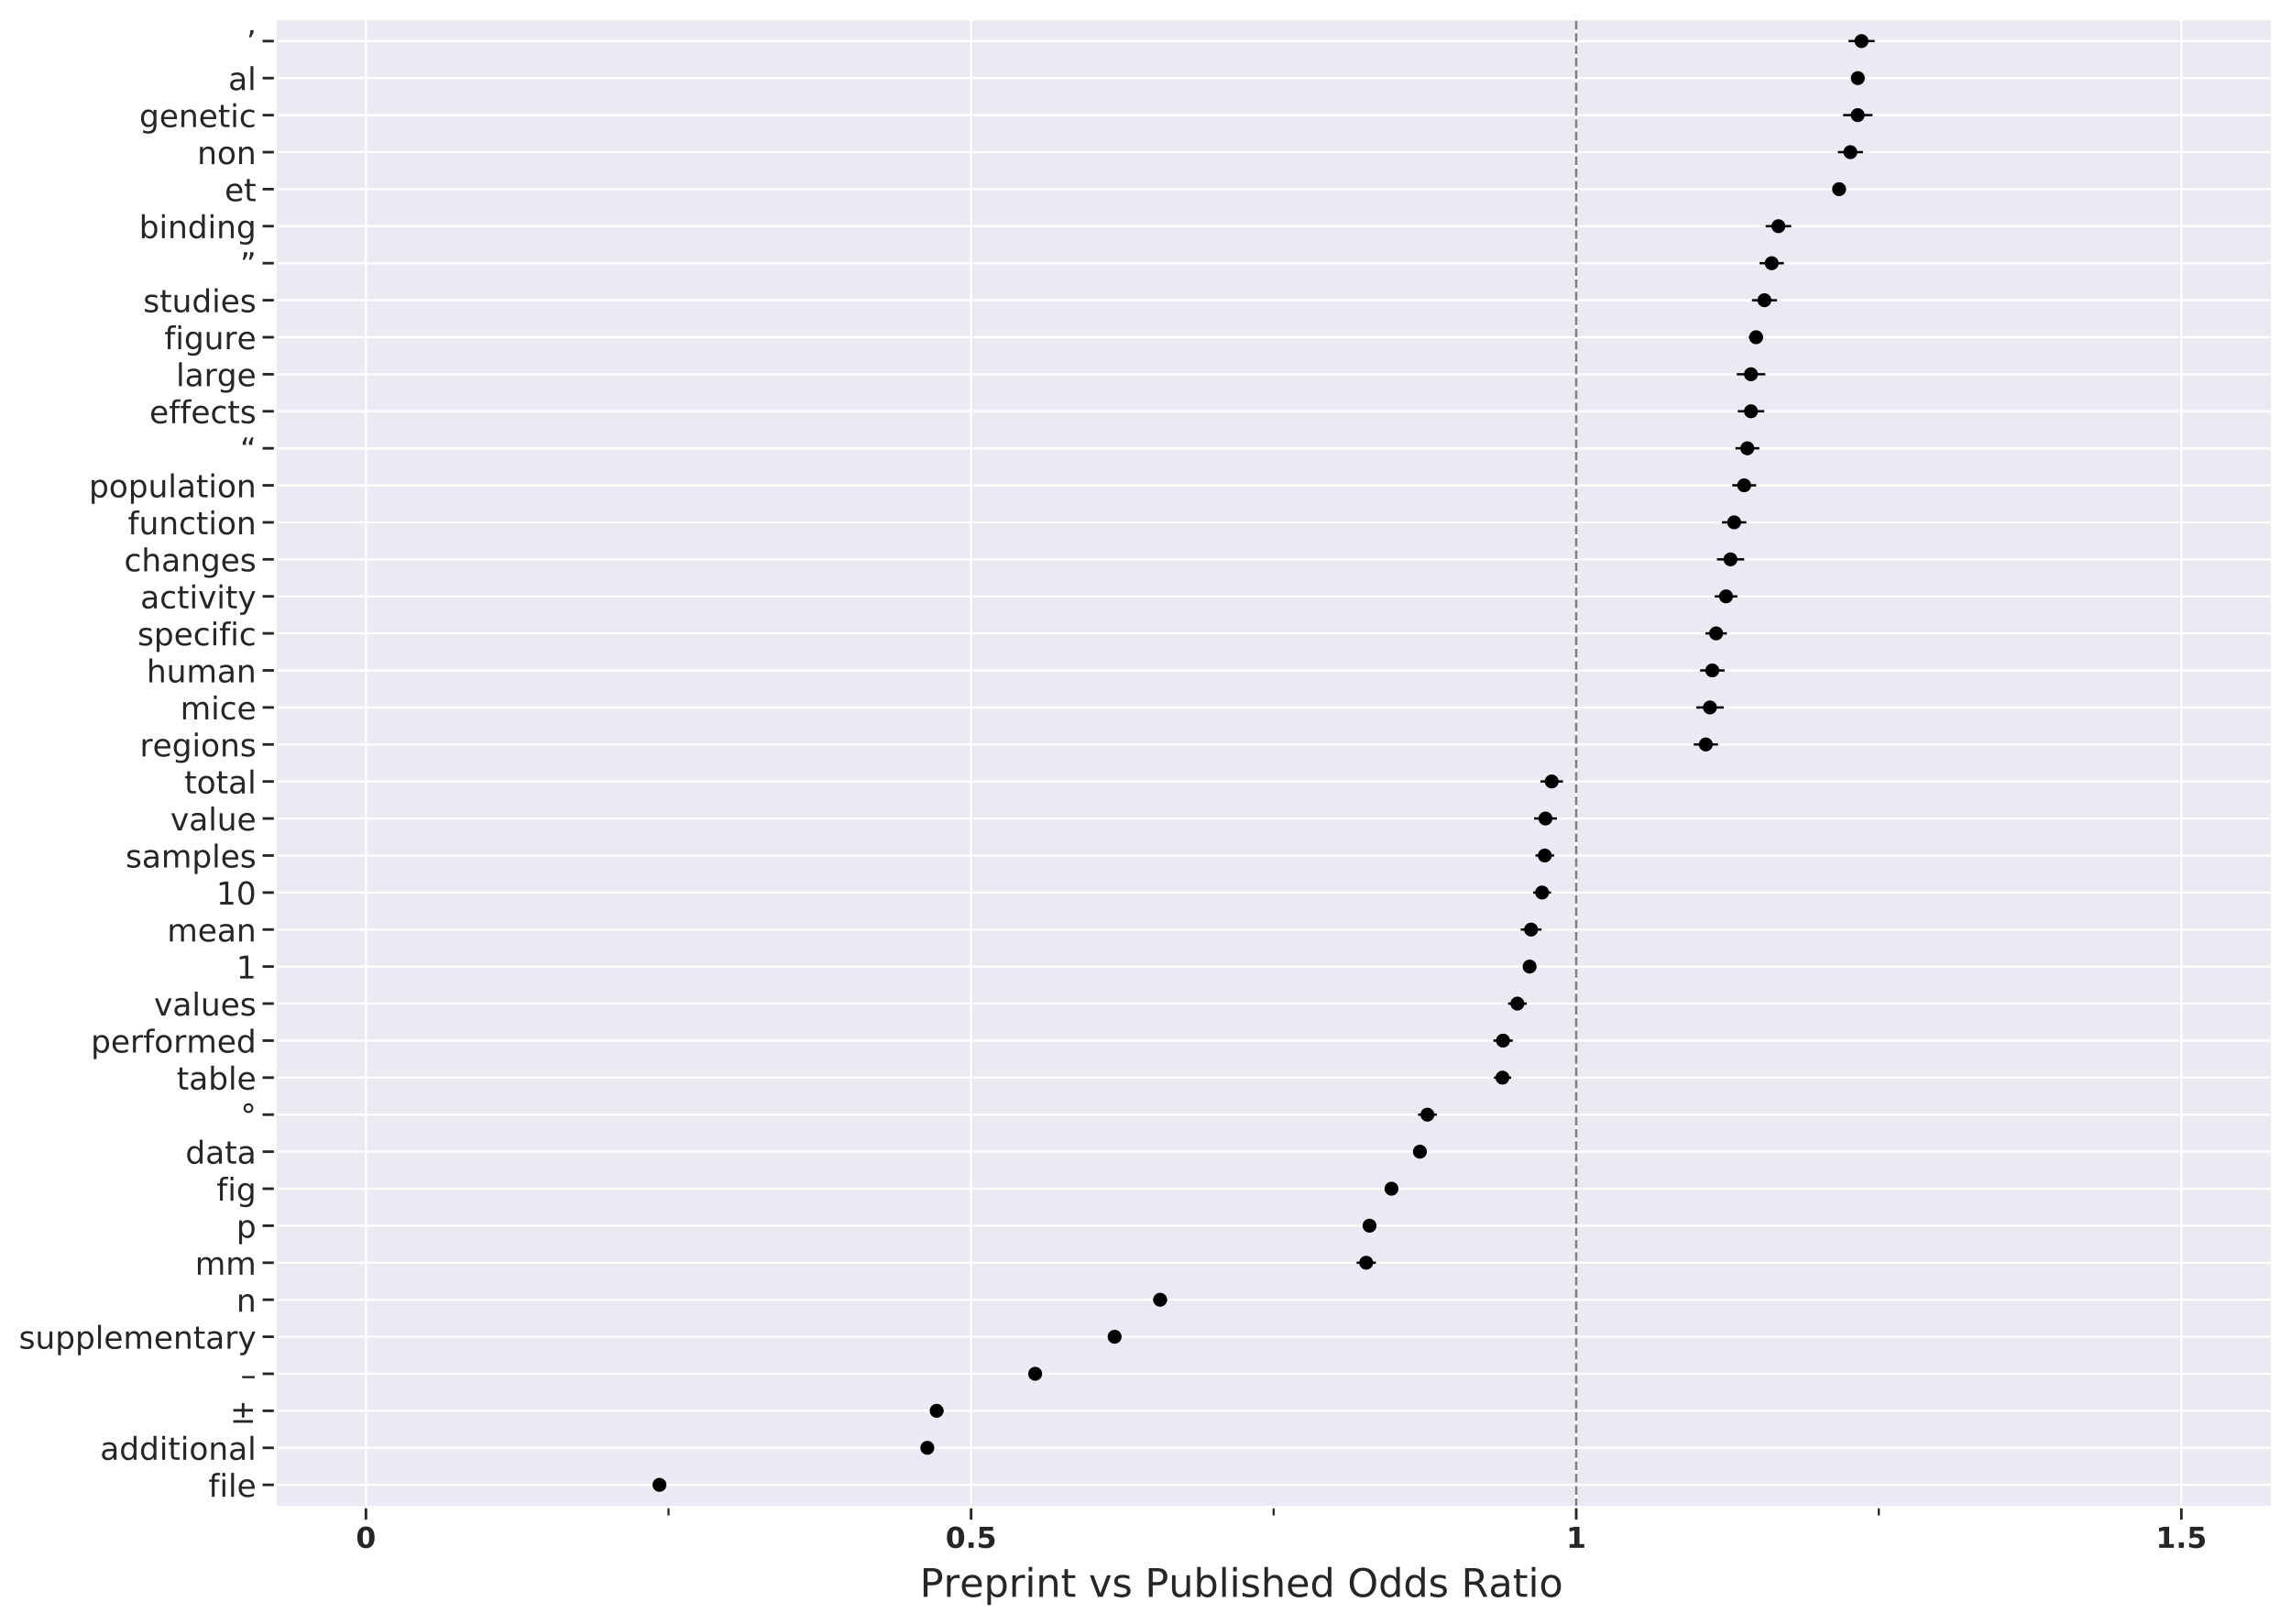 <?xml version="1.0" encoding="utf-8" standalone="no"?>
<!DOCTYPE svg PUBLIC "-//W3C//DTD SVG 1.1//EN"
  "http://www.w3.org/Graphics/SVG/1.1/DTD/svg11.dtd">
<!-- Created with matplotlib (https://matplotlib.org/) -->
<svg height="619.469pt" version="1.1" viewBox="0 0 874.037 619.469" width="874.037pt" xmlns="http://www.w3.org/2000/svg" xmlns:xlink="http://www.w3.org/1999/xlink">
 <defs>
  <style type="text/css">
*{stroke-linecap:butt;stroke-linejoin:round;}
  </style>
 </defs>
 <g id="figure_1">
  <g id="patch_1">
   <path d="M 0 619.469 
L 874.037 619.469 
L 874.037 0 
L 0 0 
z
" style="fill:#ffffff;"/>
  </g>
  <g id="axes_1">
   <g id="patch_2">
    <path d="M 104.981 574.906 
L 866.837 574.906 
L 866.837 7.2 
L 104.981 7.2 
z
" style="fill:#eaeaf2;"/>
   </g>
   <g id="matplotlib.axis_1">
    <g id="xtick_1">
     <g id="line2d_1">
      <path clip-path="url(#pd209ba8746)" d="M 139.611 574.906 
L 139.611 7.2 
" style="fill:none;stroke:#ffffff;stroke-linecap:round;stroke-width:0.8;"/>
     </g>
     <g id="line2d_2">
      <defs>
       <path d="M 0 0 
L 0 4.8 
" id="mfc459580e1" style="stroke:#262626;"/>
      </defs>
      <g>
       <use style="fill:#262626;stroke:#262626;" x="139.611" xlink:href="#mfc459580e1" y="574.906"/>
      </g>
     </g>
     <g id="text_1">
      <!-- 0 -->
      <defs>
       <path d="M 46 36.531 
Q 46 50.203 43.438 55.781 
Q 40.875 61.375 34.812 61.375 
Q 28.766 61.375 26.172 55.781 
Q 23.578 50.203 23.578 36.531 
Q 23.578 22.703 26.172 17.031 
Q 28.766 11.375 34.812 11.375 
Q 40.828 11.375 43.406 17.031 
Q 46 22.703 46 36.531 
z
M 64.797 36.375 
Q 64.797 18.266 56.984 8.422 
Q 49.172 -1.422 34.812 -1.422 
Q 20.406 -1.422 12.594 8.422 
Q 4.781 18.266 4.781 36.375 
Q 4.781 54.547 12.594 64.375 
Q 20.406 74.219 34.812 74.219 
Q 49.172 74.219 56.984 64.375 
Q 64.797 54.547 64.797 36.375 
z
" id="DejaVuSans-Bold-48"/>
      </defs>
      <g style="fill:#262626;" transform="translate(135.784 590.464)scale(0.11 -0.11)">
       <use xlink:href="#DejaVuSans-Bold-48"/>
      </g>
     </g>
    </g>
    <g id="xtick_2">
     <g id="line2d_3">
      <path clip-path="url(#pd209ba8746)" d="M 370.477 574.906 
L 370.477 7.2 
" style="fill:none;stroke:#ffffff;stroke-linecap:round;stroke-width:0.8;"/>
     </g>
     <g id="line2d_4">
      <g>
       <use style="fill:#262626;stroke:#262626;" x="370.477" xlink:href="#mfc459580e1" y="574.906"/>
      </g>
     </g>
     <g id="text_2">
      <!-- 0.5 -->
      <defs>
       <path d="M 10.203 18.891 
L 27.781 18.891 
L 27.781 0 
L 10.203 0 
z
" id="DejaVuSans-Bold-46"/>
       <path d="M 10.594 72.906 
L 57.328 72.906 
L 57.328 59.078 
L 25.594 59.078 
L 25.594 47.797 
Q 27.734 48.391 29.906 48.703 
Q 32.078 49.031 34.422 49.031 
Q 47.75 49.031 55.172 42.359 
Q 62.594 35.688 62.594 23.781 
Q 62.594 11.969 54.516 5.266 
Q 46.438 -1.422 32.078 -1.422 
Q 25.875 -1.422 19.797 -0.219 
Q 13.719 0.984 7.719 3.422 
L 7.719 18.219 
Q 13.672 14.797 19.016 13.078 
Q 24.359 11.375 29.109 11.375 
Q 35.938 11.375 39.859 14.719 
Q 43.797 18.062 43.797 23.781 
Q 43.797 29.547 39.859 32.859 
Q 35.938 36.188 29.109 36.188 
Q 25.047 36.188 20.453 35.125 
Q 15.875 34.078 10.594 31.891 
z
" id="DejaVuSans-Bold-53"/>
      </defs>
      <g style="fill:#262626;" transform="translate(360.734 590.464)scale(0.11 -0.11)">
       <use xlink:href="#DejaVuSans-Bold-48"/>
       <use x="69.58" xlink:href="#DejaVuSans-Bold-46"/>
       <use x="107.568" xlink:href="#DejaVuSans-Bold-53"/>
      </g>
     </g>
    </g>
    <g id="xtick_3">
     <g id="line2d_5">
      <path clip-path="url(#pd209ba8746)" d="M 601.342 574.906 
L 601.342 7.2 
" style="fill:none;stroke:#ffffff;stroke-linecap:round;stroke-width:0.8;"/>
     </g>
     <g id="line2d_6">
      <g>
       <use style="fill:#262626;stroke:#262626;" x="601.342" xlink:href="#mfc459580e1" y="574.906"/>
      </g>
     </g>
     <g id="text_3">
      <!-- 1 -->
      <defs>
       <path d="M 11.719 12.984 
L 28.328 12.984 
L 28.328 60.109 
L 11.281 56.594 
L 11.281 69.391 
L 28.219 72.906 
L 46.094 72.906 
L 46.094 12.984 
L 62.703 12.984 
L 62.703 0 
L 11.719 0 
z
" id="DejaVuSans-Bold-49"/>
      </defs>
      <g style="fill:#262626;" transform="translate(597.515 590.464)scale(0.11 -0.11)">
       <use xlink:href="#DejaVuSans-Bold-49"/>
      </g>
     </g>
    </g>
    <g id="xtick_4">
     <g id="line2d_7">
      <path clip-path="url(#pd209ba8746)" d="M 832.207 574.906 
L 832.207 7.2 
" style="fill:none;stroke:#ffffff;stroke-linecap:round;stroke-width:0.8;"/>
     </g>
     <g id="line2d_8">
      <g>
       <use style="fill:#262626;stroke:#262626;" x="832.207" xlink:href="#mfc459580e1" y="574.906"/>
      </g>
     </g>
     <g id="text_4">
      <!-- 1.5 -->
      <g style="fill:#262626;" transform="translate(822.465 590.464)scale(0.11 -0.11)">
       <use xlink:href="#DejaVuSans-Bold-49"/>
       <use x="69.58" xlink:href="#DejaVuSans-Bold-46"/>
       <use x="107.568" xlink:href="#DejaVuSans-Bold-53"/>
      </g>
     </g>
    </g>
    <g id="xtick_5">
     <g id="line2d_9">
      <defs>
       <path d="M 0 0 
L 0 3.2 
" id="m4baccc1116" style="stroke:#262626;stroke-width:0.8;"/>
      </defs>
      <g>
       <use style="fill:#262626;stroke:#262626;stroke-width:0.8;" x="255.044" xlink:href="#m4baccc1116" y="574.906"/>
      </g>
     </g>
    </g>
    <g id="xtick_6">
     <g id="line2d_10">
      <g>
       <use style="fill:#262626;stroke:#262626;stroke-width:0.8;" x="485.909" xlink:href="#m4baccc1116" y="574.906"/>
      </g>
     </g>
    </g>
    <g id="xtick_7">
     <g id="line2d_11">
      <g>
       <use style="fill:#262626;stroke:#262626;stroke-width:0.8;" x="716.775" xlink:href="#m4baccc1116" y="574.906"/>
      </g>
     </g>
    </g>
    <g id="text_5">
     <!-- Preprint vs Published Odds Ratio -->
     <defs>
      <path d="M 19.672 64.797 
L 19.672 37.406 
L 32.078 37.406 
Q 38.969 37.406 42.719 40.969 
Q 46.484 44.531 46.484 51.125 
Q 46.484 57.672 42.719 61.234 
Q 38.969 64.797 32.078 64.797 
z
M 9.812 72.906 
L 32.078 72.906 
Q 44.344 72.906 50.609 67.359 
Q 56.891 61.812 56.891 51.125 
Q 56.891 40.328 50.609 34.812 
Q 44.344 29.297 32.078 29.297 
L 19.672 29.297 
L 19.672 0 
L 9.812 0 
z
" id="DejaVuSans-80"/>
      <path d="M 41.109 46.297 
Q 39.594 47.172 37.812 47.578 
Q 36.031 48 33.891 48 
Q 26.266 48 22.188 43.047 
Q 18.109 38.094 18.109 28.812 
L 18.109 0 
L 9.078 0 
L 9.078 54.688 
L 18.109 54.688 
L 18.109 46.188 
Q 20.953 51.172 25.484 53.578 
Q 30.031 56 36.531 56 
Q 37.453 56 38.578 55.875 
Q 39.703 55.766 41.062 55.516 
z
" id="DejaVuSans-114"/>
      <path d="M 56.203 29.594 
L 56.203 25.203 
L 14.891 25.203 
Q 15.484 15.922 20.484 11.062 
Q 25.484 6.203 34.422 6.203 
Q 39.594 6.203 44.453 7.469 
Q 49.312 8.734 54.109 11.281 
L 54.109 2.781 
Q 49.266 0.734 44.188 -0.344 
Q 39.109 -1.422 33.891 -1.422 
Q 20.797 -1.422 13.156 6.188 
Q 5.516 13.812 5.516 26.812 
Q 5.516 40.234 12.766 48.109 
Q 20.016 56 32.328 56 
Q 43.359 56 49.781 48.891 
Q 56.203 41.797 56.203 29.594 
z
M 47.219 32.234 
Q 47.125 39.594 43.094 43.984 
Q 39.062 48.391 32.422 48.391 
Q 24.906 48.391 20.391 44.141 
Q 15.875 39.891 15.188 32.172 
z
" id="DejaVuSans-101"/>
      <path d="M 18.109 8.203 
L 18.109 -20.797 
L 9.078 -20.797 
L 9.078 54.688 
L 18.109 54.688 
L 18.109 46.391 
Q 20.953 51.266 25.266 53.625 
Q 29.594 56 35.594 56 
Q 45.562 56 51.781 48.094 
Q 58.016 40.188 58.016 27.297 
Q 58.016 14.406 51.781 6.484 
Q 45.562 -1.422 35.594 -1.422 
Q 29.594 -1.422 25.266 0.953 
Q 20.953 3.328 18.109 8.203 
z
M 48.688 27.297 
Q 48.688 37.203 44.609 42.844 
Q 40.531 48.484 33.406 48.484 
Q 26.266 48.484 22.188 42.844 
Q 18.109 37.203 18.109 27.297 
Q 18.109 17.391 22.188 11.75 
Q 26.266 6.109 33.406 6.109 
Q 40.531 6.109 44.609 11.75 
Q 48.688 17.391 48.688 27.297 
z
" id="DejaVuSans-112"/>
      <path d="M 9.422 54.688 
L 18.406 54.688 
L 18.406 0 
L 9.422 0 
z
M 9.422 75.984 
L 18.406 75.984 
L 18.406 64.594 
L 9.422 64.594 
z
" id="DejaVuSans-105"/>
      <path d="M 54.891 33.016 
L 54.891 0 
L 45.906 0 
L 45.906 32.719 
Q 45.906 40.484 42.875 44.328 
Q 39.844 48.188 33.797 48.188 
Q 26.516 48.188 22.312 43.547 
Q 18.109 38.922 18.109 30.906 
L 18.109 0 
L 9.078 0 
L 9.078 54.688 
L 18.109 54.688 
L 18.109 46.188 
Q 21.344 51.125 25.703 53.562 
Q 30.078 56 35.797 56 
Q 45.219 56 50.047 50.172 
Q 54.891 44.344 54.891 33.016 
z
" id="DejaVuSans-110"/>
      <path d="M 18.312 70.219 
L 18.312 54.688 
L 36.812 54.688 
L 36.812 47.703 
L 18.312 47.703 
L 18.312 18.016 
Q 18.312 11.328 20.141 9.422 
Q 21.969 7.516 27.594 7.516 
L 36.812 7.516 
L 36.812 0 
L 27.594 0 
Q 17.188 0 13.234 3.875 
Q 9.281 7.766 9.281 18.016 
L 9.281 47.703 
L 2.688 47.703 
L 2.688 54.688 
L 9.281 54.688 
L 9.281 70.219 
z
" id="DejaVuSans-116"/>
      <path id="DejaVuSans-32"/>
      <path d="M 2.984 54.688 
L 12.5 54.688 
L 29.594 8.797 
L 46.688 54.688 
L 56.203 54.688 
L 35.688 0 
L 23.484 0 
z
" id="DejaVuSans-118"/>
      <path d="M 44.281 53.078 
L 44.281 44.578 
Q 40.484 46.531 36.375 47.5 
Q 32.281 48.484 27.875 48.484 
Q 21.188 48.484 17.844 46.438 
Q 14.5 44.391 14.5 40.281 
Q 14.5 37.156 16.891 35.375 
Q 19.281 33.594 26.516 31.984 
L 29.594 31.297 
Q 39.156 29.25 43.188 25.516 
Q 47.219 21.781 47.219 15.094 
Q 47.219 7.469 41.188 3.016 
Q 35.156 -1.422 24.609 -1.422 
Q 20.219 -1.422 15.453 -0.562 
Q 10.688 0.297 5.422 2 
L 5.422 11.281 
Q 10.406 8.688 15.234 7.391 
Q 20.062 6.109 24.812 6.109 
Q 31.156 6.109 34.562 8.281 
Q 37.984 10.453 37.984 14.406 
Q 37.984 18.062 35.516 20.016 
Q 33.062 21.969 24.703 23.781 
L 21.578 24.516 
Q 13.234 26.266 9.516 29.906 
Q 5.812 33.547 5.812 39.891 
Q 5.812 47.609 11.281 51.797 
Q 16.75 56 26.812 56 
Q 31.781 56 36.172 55.266 
Q 40.578 54.547 44.281 53.078 
z
" id="DejaVuSans-115"/>
      <path d="M 8.5 21.578 
L 8.5 54.688 
L 17.484 54.688 
L 17.484 21.922 
Q 17.484 14.156 20.5 10.266 
Q 23.531 6.391 29.594 6.391 
Q 36.859 6.391 41.078 11.031 
Q 45.312 15.672 45.312 23.688 
L 45.312 54.688 
L 54.297 54.688 
L 54.297 0 
L 45.312 0 
L 45.312 8.406 
Q 42.047 3.422 37.719 1 
Q 33.406 -1.422 27.688 -1.422 
Q 18.266 -1.422 13.375 4.438 
Q 8.5 10.297 8.5 21.578 
z
M 31.109 56 
z
" id="DejaVuSans-117"/>
      <path d="M 48.688 27.297 
Q 48.688 37.203 44.609 42.844 
Q 40.531 48.484 33.406 48.484 
Q 26.266 48.484 22.188 42.844 
Q 18.109 37.203 18.109 27.297 
Q 18.109 17.391 22.188 11.75 
Q 26.266 6.109 33.406 6.109 
Q 40.531 6.109 44.609 11.75 
Q 48.688 17.391 48.688 27.297 
z
M 18.109 46.391 
Q 20.953 51.266 25.266 53.625 
Q 29.594 56 35.594 56 
Q 45.562 56 51.781 48.094 
Q 58.016 40.188 58.016 27.297 
Q 58.016 14.406 51.781 6.484 
Q 45.562 -1.422 35.594 -1.422 
Q 29.594 -1.422 25.266 0.953 
Q 20.953 3.328 18.109 8.203 
L 18.109 0 
L 9.078 0 
L 9.078 75.984 
L 18.109 75.984 
z
" id="DejaVuSans-98"/>
      <path d="M 9.422 75.984 
L 18.406 75.984 
L 18.406 0 
L 9.422 0 
z
" id="DejaVuSans-108"/>
      <path d="M 54.891 33.016 
L 54.891 0 
L 45.906 0 
L 45.906 32.719 
Q 45.906 40.484 42.875 44.328 
Q 39.844 48.188 33.797 48.188 
Q 26.516 48.188 22.312 43.547 
Q 18.109 38.922 18.109 30.906 
L 18.109 0 
L 9.078 0 
L 9.078 75.984 
L 18.109 75.984 
L 18.109 46.188 
Q 21.344 51.125 25.703 53.562 
Q 30.078 56 35.797 56 
Q 45.219 56 50.047 50.172 
Q 54.891 44.344 54.891 33.016 
z
" id="DejaVuSans-104"/>
      <path d="M 45.406 46.391 
L 45.406 75.984 
L 54.391 75.984 
L 54.391 0 
L 45.406 0 
L 45.406 8.203 
Q 42.578 3.328 38.25 0.953 
Q 33.938 -1.422 27.875 -1.422 
Q 17.969 -1.422 11.734 6.484 
Q 5.516 14.406 5.516 27.297 
Q 5.516 40.188 11.734 48.094 
Q 17.969 56 27.875 56 
Q 33.938 56 38.25 53.625 
Q 42.578 51.266 45.406 46.391 
z
M 14.797 27.297 
Q 14.797 17.391 18.875 11.75 
Q 22.953 6.109 30.078 6.109 
Q 37.203 6.109 41.297 11.75 
Q 45.406 17.391 45.406 27.297 
Q 45.406 37.203 41.297 42.844 
Q 37.203 48.484 30.078 48.484 
Q 22.953 48.484 18.875 42.844 
Q 14.797 37.203 14.797 27.297 
z
" id="DejaVuSans-100"/>
      <path d="M 39.406 66.219 
Q 28.656 66.219 22.328 58.203 
Q 16.016 50.203 16.016 36.375 
Q 16.016 22.609 22.328 14.594 
Q 28.656 6.594 39.406 6.594 
Q 50.141 6.594 56.422 14.594 
Q 62.703 22.609 62.703 36.375 
Q 62.703 50.203 56.422 58.203 
Q 50.141 66.219 39.406 66.219 
z
M 39.406 74.219 
Q 54.734 74.219 63.906 63.938 
Q 73.094 53.656 73.094 36.375 
Q 73.094 19.141 63.906 8.859 
Q 54.734 -1.422 39.406 -1.422 
Q 24.031 -1.422 14.812 8.828 
Q 5.609 19.094 5.609 36.375 
Q 5.609 53.656 14.812 63.938 
Q 24.031 74.219 39.406 74.219 
z
" id="DejaVuSans-79"/>
      <path d="M 44.391 34.188 
Q 47.562 33.109 50.562 29.594 
Q 53.562 26.078 56.594 19.922 
L 66.609 0 
L 56 0 
L 46.688 18.703 
Q 43.062 26.031 39.672 28.422 
Q 36.281 30.812 30.422 30.812 
L 19.672 30.812 
L 19.672 0 
L 9.812 0 
L 9.812 72.906 
L 32.078 72.906 
Q 44.578 72.906 50.734 67.672 
Q 56.891 62.453 56.891 51.906 
Q 56.891 45.016 53.688 40.469 
Q 50.484 35.938 44.391 34.188 
z
M 19.672 64.797 
L 19.672 38.922 
L 32.078 38.922 
Q 39.203 38.922 42.844 42.219 
Q 46.484 45.516 46.484 51.906 
Q 46.484 58.297 42.844 61.547 
Q 39.203 64.797 32.078 64.797 
z
" id="DejaVuSans-82"/>
      <path d="M 34.281 27.484 
Q 23.391 27.484 19.188 25 
Q 14.984 22.516 14.984 16.5 
Q 14.984 11.719 18.141 8.906 
Q 21.297 6.109 26.703 6.109 
Q 34.188 6.109 38.703 11.406 
Q 43.219 16.703 43.219 25.484 
L 43.219 27.484 
z
M 52.203 31.203 
L 52.203 0 
L 43.219 0 
L 43.219 8.297 
Q 40.141 3.328 35.547 0.953 
Q 30.953 -1.422 24.312 -1.422 
Q 15.922 -1.422 10.953 3.297 
Q 6 8.016 6 15.922 
Q 6 25.141 12.172 29.828 
Q 18.359 34.516 30.609 34.516 
L 43.219 34.516 
L 43.219 35.406 
Q 43.219 41.609 39.141 45 
Q 35.062 48.391 27.688 48.391 
Q 23 48.391 18.547 47.266 
Q 14.109 46.141 10.016 43.891 
L 10.016 52.203 
Q 14.938 54.109 19.578 55.047 
Q 24.219 56 28.609 56 
Q 40.484 56 46.344 49.844 
Q 52.203 43.703 52.203 31.203 
z
" id="DejaVuSans-97"/>
      <path d="M 30.609 48.391 
Q 23.391 48.391 19.188 42.75 
Q 14.984 37.109 14.984 27.297 
Q 14.984 17.484 19.156 11.844 
Q 23.344 6.203 30.609 6.203 
Q 37.797 6.203 41.984 11.859 
Q 46.188 17.531 46.188 27.297 
Q 46.188 37.016 41.984 42.703 
Q 37.797 48.391 30.609 48.391 
z
M 30.609 56 
Q 42.328 56 49.016 48.375 
Q 55.719 40.766 55.719 27.297 
Q 55.719 13.875 49.016 6.219 
Q 42.328 -1.422 30.609 -1.422 
Q 18.844 -1.422 12.172 6.219 
Q 5.516 13.875 5.516 27.297 
Q 5.516 40.766 12.172 48.375 
Q 18.844 56 30.609 56 
z
" id="DejaVuSans-111"/>
     </defs>
     <g style="fill:#262626;" transform="translate(350.912 609.149)scale(0.15 -0.15)">
      <use xlink:href="#DejaVuSans-80"/>
      <use x="60.287" xlink:href="#DejaVuSans-114"/>
      <use x="101.369" xlink:href="#DejaVuSans-101"/>
      <use x="162.893" xlink:href="#DejaVuSans-112"/>
      <use x="226.369" xlink:href="#DejaVuSans-114"/>
      <use x="267.482" xlink:href="#DejaVuSans-105"/>
      <use x="295.266" xlink:href="#DejaVuSans-110"/>
      <use x="358.645" xlink:href="#DejaVuSans-116"/>
      <use x="397.854" xlink:href="#DejaVuSans-32"/>
      <use x="429.641" xlink:href="#DejaVuSans-118"/>
      <use x="488.82" xlink:href="#DejaVuSans-115"/>
      <use x="540.92" xlink:href="#DejaVuSans-32"/>
      <use x="572.707" xlink:href="#DejaVuSans-80"/>
      <use x="632.994" xlink:href="#DejaVuSans-117"/>
      <use x="696.373" xlink:href="#DejaVuSans-98"/>
      <use x="759.85" xlink:href="#DejaVuSans-108"/>
      <use x="787.633" xlink:href="#DejaVuSans-105"/>
      <use x="815.416" xlink:href="#DejaVuSans-115"/>
      <use x="867.516" xlink:href="#DejaVuSans-104"/>
      <use x="930.895" xlink:href="#DejaVuSans-101"/>
      <use x="992.418" xlink:href="#DejaVuSans-100"/>
      <use x="1055.895" xlink:href="#DejaVuSans-32"/>
      <use x="1087.682" xlink:href="#DejaVuSans-79"/>
      <use x="1166.393" xlink:href="#DejaVuSans-100"/>
      <use x="1229.869" xlink:href="#DejaVuSans-100"/>
      <use x="1293.346" xlink:href="#DejaVuSans-115"/>
      <use x="1345.445" xlink:href="#DejaVuSans-32"/>
      <use x="1377.232" xlink:href="#DejaVuSans-82"/>
      <use x="1446.684" xlink:href="#DejaVuSans-97"/>
      <use x="1507.963" xlink:href="#DejaVuSans-116"/>
      <use x="1547.172" xlink:href="#DejaVuSans-105"/>
      <use x="1574.955" xlink:href="#DejaVuSans-111"/>
     </g>
    </g>
   </g>
   <g id="matplotlib.axis_2">
    <g id="ytick_1">
     <g id="line2d_12">
      <path clip-path="url(#pd209ba8746)" d="M 104.981 566.432 
L 866.837 566.432 
" style="fill:none;stroke:#ffffff;stroke-linecap:round;stroke-width:0.8;"/>
     </g>
     <g id="line2d_13">
      <defs>
       <path d="M 0 0 
L -4.8 0 
" id="m4a1b5897d3" style="stroke:#262626;"/>
      </defs>
      <g>
       <use style="fill:#262626;stroke:#262626;" x="104.981" xlink:href="#m4a1b5897d3" y="566.432"/>
      </g>
     </g>
     <g id="text_6">
      <!-- file -->
      <defs>
       <path d="M 37.109 75.984 
L 37.109 68.5 
L 28.516 68.5 
Q 23.688 68.5 21.797 66.547 
Q 19.922 64.594 19.922 59.516 
L 19.922 54.688 
L 34.719 54.688 
L 34.719 47.703 
L 19.922 47.703 
L 19.922 0 
L 10.891 0 
L 10.891 47.703 
L 2.297 47.703 
L 2.297 54.688 
L 10.891 54.688 
L 10.891 58.5 
Q 10.891 67.625 15.141 71.797 
Q 19.391 75.984 28.609 75.984 
z
" id="DejaVuSans-102"/>
      </defs>
      <g style="fill:#262626;" transform="translate(79.506 570.991)scale(0.12 -0.12)">
       <use xlink:href="#DejaVuSans-102"/>
       <use x="35.205" xlink:href="#DejaVuSans-105"/>
       <use x="62.988" xlink:href="#DejaVuSans-108"/>
       <use x="90.771" xlink:href="#DejaVuSans-101"/>
      </g>
     </g>
    </g>
    <g id="ytick_2">
     <g id="line2d_14">
      <path clip-path="url(#pd209ba8746)" d="M 104.981 552.31 
L 866.837 552.31 
" style="fill:none;stroke:#ffffff;stroke-linecap:round;stroke-width:0.8;"/>
     </g>
     <g id="line2d_15">
      <g>
       <use style="fill:#262626;stroke:#262626;" x="104.981" xlink:href="#m4a1b5897d3" y="552.31"/>
      </g>
     </g>
     <g id="text_7">
      <!-- additional -->
      <g style="fill:#262626;" transform="translate(38.184 556.869)scale(0.12 -0.12)">
       <use xlink:href="#DejaVuSans-97"/>
       <use x="61.279" xlink:href="#DejaVuSans-100"/>
       <use x="124.756" xlink:href="#DejaVuSans-100"/>
       <use x="188.232" xlink:href="#DejaVuSans-105"/>
       <use x="216.016" xlink:href="#DejaVuSans-116"/>
       <use x="255.225" xlink:href="#DejaVuSans-105"/>
       <use x="283.008" xlink:href="#DejaVuSans-111"/>
       <use x="344.189" xlink:href="#DejaVuSans-110"/>
       <use x="407.568" xlink:href="#DejaVuSans-97"/>
       <use x="468.848" xlink:href="#DejaVuSans-108"/>
      </g>
     </g>
    </g>
    <g id="ytick_3">
     <g id="line2d_16">
      <path clip-path="url(#pd209ba8746)" d="M 104.981 538.188 
L 866.837 538.188 
" style="fill:none;stroke:#ffffff;stroke-linecap:round;stroke-width:0.8;"/>
     </g>
     <g id="line2d_17">
      <g>
       <use style="fill:#262626;stroke:#262626;" x="104.981" xlink:href="#m4a1b5897d3" y="538.188"/>
      </g>
     </g>
     <g id="text_8">
      <!-- ± -->
      <defs>
       <path d="M 46 62.703 
L 46 43.797 
L 73.188 43.797 
L 73.188 35.5 
L 46 35.5 
L 46 16.609 
L 37.797 16.609 
L 37.797 35.5 
L 10.594 35.5 
L 10.594 43.797 
L 37.797 43.797 
L 37.797 62.703 
z
M 10.594 8.297 
L 73.188 8.297 
L 73.188 0 
L 10.594 0 
z
" id="DejaVuSans-177"/>
      </defs>
      <g style="fill:#262626;" transform="translate(87.726 542.747)scale(0.12 -0.12)">
       <use xlink:href="#DejaVuSans-177"/>
      </g>
     </g>
    </g>
    <g id="ytick_4">
     <g id="line2d_18">
      <path clip-path="url(#pd209ba8746)" d="M 104.981 524.066 
L 866.837 524.066 
" style="fill:none;stroke:#ffffff;stroke-linecap:round;stroke-width:0.8;"/>
     </g>
     <g id="line2d_19">
      <g>
       <use style="fill:#262626;stroke:#262626;" x="104.981" xlink:href="#m4a1b5897d3" y="524.066"/>
      </g>
     </g>
     <g id="text_9">
      <!-- – -->
      <defs>
       <path d="M 4.891 30.906 
L 45.125 30.906 
L 45.125 23.875 
L 4.891 23.875 
z
" id="DejaVuSans-8211"/>
      </defs>
      <g style="fill:#262626;" transform="translate(91.781 528.625)scale(0.12 -0.12)">
       <use xlink:href="#DejaVuSans-8211"/>
      </g>
     </g>
    </g>
    <g id="ytick_5">
     <g id="line2d_20">
      <path clip-path="url(#pd209ba8746)" d="M 104.981 509.944 
L 866.837 509.944 
" style="fill:none;stroke:#ffffff;stroke-linecap:round;stroke-width:0.8;"/>
     </g>
     <g id="line2d_21">
      <g>
       <use style="fill:#262626;stroke:#262626;" x="104.981" xlink:href="#m4a1b5897d3" y="509.944"/>
      </g>
     </g>
     <g id="text_10">
      <!-- supplementary -->
      <defs>
       <path d="M 52 44.188 
Q 55.375 50.25 60.062 53.125 
Q 64.75 56 71.094 56 
Q 79.641 56 84.281 50.016 
Q 88.922 44.047 88.922 33.016 
L 88.922 0 
L 79.891 0 
L 79.891 32.719 
Q 79.891 40.578 77.094 44.375 
Q 74.312 48.188 68.609 48.188 
Q 61.625 48.188 57.562 43.547 
Q 53.516 38.922 53.516 30.906 
L 53.516 0 
L 44.484 0 
L 44.484 32.719 
Q 44.484 40.625 41.703 44.406 
Q 38.922 48.188 33.109 48.188 
Q 26.219 48.188 22.156 43.531 
Q 18.109 38.875 18.109 30.906 
L 18.109 0 
L 9.078 0 
L 9.078 54.688 
L 18.109 54.688 
L 18.109 46.188 
Q 21.188 51.219 25.484 53.609 
Q 29.781 56 35.688 56 
Q 41.656 56 45.828 52.969 
Q 50 49.953 52 44.188 
z
" id="DejaVuSans-109"/>
       <path d="M 32.172 -5.078 
Q 28.375 -14.844 24.75 -17.812 
Q 21.141 -20.797 15.094 -20.797 
L 7.906 -20.797 
L 7.906 -13.281 
L 13.188 -13.281 
Q 16.891 -13.281 18.938 -11.516 
Q 21 -9.766 23.484 -3.219 
L 25.094 0.875 
L 2.984 54.688 
L 12.5 54.688 
L 29.594 11.922 
L 46.688 54.688 
L 56.203 54.688 
z
" id="DejaVuSans-121"/>
      </defs>
      <g style="fill:#262626;" transform="translate(7.2 514.503)scale(0.12 -0.12)">
       <use xlink:href="#DejaVuSans-115"/>
       <use x="52.1" xlink:href="#DejaVuSans-117"/>
       <use x="115.479" xlink:href="#DejaVuSans-112"/>
       <use x="178.955" xlink:href="#DejaVuSans-112"/>
       <use x="242.432" xlink:href="#DejaVuSans-108"/>
       <use x="270.215" xlink:href="#DejaVuSans-101"/>
       <use x="331.738" xlink:href="#DejaVuSans-109"/>
       <use x="429.15" xlink:href="#DejaVuSans-101"/>
       <use x="490.674" xlink:href="#DejaVuSans-110"/>
       <use x="554.053" xlink:href="#DejaVuSans-116"/>
       <use x="593.262" xlink:href="#DejaVuSans-97"/>
       <use x="654.541" xlink:href="#DejaVuSans-114"/>
       <use x="695.654" xlink:href="#DejaVuSans-121"/>
      </g>
     </g>
    </g>
    <g id="ytick_6">
     <g id="line2d_22">
      <path clip-path="url(#pd209ba8746)" d="M 104.981 495.822 
L 866.837 495.822 
" style="fill:none;stroke:#ffffff;stroke-linecap:round;stroke-width:0.8;"/>
     </g>
     <g id="line2d_23">
      <g>
       <use style="fill:#262626;stroke:#262626;" x="104.981" xlink:href="#m4a1b5897d3" y="495.822"/>
      </g>
     </g>
     <g id="text_11">
      <!-- n -->
      <g style="fill:#262626;" transform="translate(90.176 500.381)scale(0.12 -0.12)">
       <use xlink:href="#DejaVuSans-110"/>
      </g>
     </g>
    </g>
    <g id="ytick_7">
     <g id="line2d_24">
      <path clip-path="url(#pd209ba8746)" d="M 104.981 481.7 
L 866.837 481.7 
" style="fill:none;stroke:#ffffff;stroke-linecap:round;stroke-width:0.8;"/>
     </g>
     <g id="line2d_25">
      <g>
       <use style="fill:#262626;stroke:#262626;" x="104.981" xlink:href="#m4a1b5897d3" y="481.7"/>
      </g>
     </g>
     <g id="text_12">
      <!-- mm -->
      <g style="fill:#262626;" transform="translate(74.404 486.259)scale(0.12 -0.12)">
       <use xlink:href="#DejaVuSans-109"/>
       <use x="97.412" xlink:href="#DejaVuSans-109"/>
      </g>
     </g>
    </g>
    <g id="ytick_8">
     <g id="line2d_26">
      <path clip-path="url(#pd209ba8746)" d="M 104.981 467.578 
L 866.837 467.578 
" style="fill:none;stroke:#ffffff;stroke-linecap:round;stroke-width:0.8;"/>
     </g>
     <g id="line2d_27">
      <g>
       <use style="fill:#262626;stroke:#262626;" x="104.981" xlink:href="#m4a1b5897d3" y="467.578"/>
      </g>
     </g>
     <g id="text_13">
      <!-- p -->
      <g style="fill:#262626;" transform="translate(90.163 472.137)scale(0.12 -0.12)">
       <use xlink:href="#DejaVuSans-112"/>
      </g>
     </g>
    </g>
    <g id="ytick_9">
     <g id="line2d_28">
      <path clip-path="url(#pd209ba8746)" d="M 104.981 453.456 
L 866.837 453.456 
" style="fill:none;stroke:#ffffff;stroke-linecap:round;stroke-width:0.8;"/>
     </g>
     <g id="line2d_29">
      <g>
       <use style="fill:#262626;stroke:#262626;" x="104.981" xlink:href="#m4a1b5897d3" y="453.456"/>
      </g>
     </g>
     <g id="text_14">
      <!-- fig -->
      <defs>
       <path d="M 45.406 27.984 
Q 45.406 37.75 41.375 43.109 
Q 37.359 48.484 30.078 48.484 
Q 22.859 48.484 18.828 43.109 
Q 14.797 37.75 14.797 27.984 
Q 14.797 18.266 18.828 12.891 
Q 22.859 7.516 30.078 7.516 
Q 37.359 7.516 41.375 12.891 
Q 45.406 18.266 45.406 27.984 
z
M 54.391 6.781 
Q 54.391 -7.172 48.188 -13.984 
Q 42 -20.797 29.203 -20.797 
Q 24.469 -20.797 20.266 -20.094 
Q 16.062 -19.391 12.109 -17.922 
L 12.109 -9.188 
Q 16.062 -11.328 19.922 -12.344 
Q 23.781 -13.375 27.781 -13.375 
Q 36.625 -13.375 41.016 -8.766 
Q 45.406 -4.156 45.406 5.172 
L 45.406 9.625 
Q 42.625 4.781 38.281 2.391 
Q 33.938 0 27.875 0 
Q 17.828 0 11.672 7.656 
Q 5.516 15.328 5.516 27.984 
Q 5.516 40.672 11.672 48.328 
Q 17.828 56 27.875 56 
Q 33.938 56 38.281 53.609 
Q 42.625 51.219 45.406 46.391 
L 45.406 54.688 
L 54.391 54.688 
z
" id="DejaVuSans-103"/>
      </defs>
      <g style="fill:#262626;" transform="translate(82.605 458.015)scale(0.12 -0.12)">
       <use xlink:href="#DejaVuSans-102"/>
       <use x="35.205" xlink:href="#DejaVuSans-105"/>
       <use x="62.988" xlink:href="#DejaVuSans-103"/>
      </g>
     </g>
    </g>
    <g id="ytick_10">
     <g id="line2d_30">
      <path clip-path="url(#pd209ba8746)" d="M 104.981 439.334 
L 866.837 439.334 
" style="fill:none;stroke:#ffffff;stroke-linecap:round;stroke-width:0.8;"/>
     </g>
     <g id="line2d_31">
      <g>
       <use style="fill:#262626;stroke:#262626;" x="104.981" xlink:href="#m4a1b5897d3" y="439.334"/>
      </g>
     </g>
     <g id="text_15">
      <!-- data -->
      <g style="fill:#262626;" transform="translate(70.751 443.893)scale(0.12 -0.12)">
       <use xlink:href="#DejaVuSans-100"/>
       <use x="63.477" xlink:href="#DejaVuSans-97"/>
       <use x="124.756" xlink:href="#DejaVuSans-116"/>
       <use x="163.965" xlink:href="#DejaVuSans-97"/>
      </g>
     </g>
    </g>
    <g id="ytick_11">
     <g id="line2d_32">
      <path clip-path="url(#pd209ba8746)" d="M 104.981 425.212 
L 866.837 425.212 
" style="fill:none;stroke:#ffffff;stroke-linecap:round;stroke-width:0.8;"/>
     </g>
     <g id="line2d_33">
      <g>
       <use style="fill:#262626;stroke:#262626;" x="104.981" xlink:href="#m4a1b5897d3" y="425.212"/>
      </g>
     </g>
     <g id="text_16">
      <!-- ° -->
      <defs>
       <path d="M 25 67.922 
Q 21.094 67.922 18.406 65.203 
Q 15.719 62.5 15.719 58.594 
Q 15.719 54.734 18.406 52.078 
Q 21.094 49.422 25 49.422 
Q 28.906 49.422 31.594 52.078 
Q 34.281 54.734 34.281 58.594 
Q 34.281 62.453 31.562 65.188 
Q 28.859 67.922 25 67.922 
z
M 25 74.219 
Q 28.125 74.219 31 73.016 
Q 33.891 71.828 35.984 69.578 
Q 38.234 67.391 39.359 64.594 
Q 40.484 61.812 40.484 58.594 
Q 40.484 52.156 35.969 47.688 
Q 31.453 43.219 24.906 43.219 
Q 18.312 43.219 13.906 47.609 
Q 9.516 52 9.516 58.594 
Q 9.516 65.141 14 69.672 
Q 18.5 74.219 25 74.219 
z
" id="DejaVuSans-176"/>
      </defs>
      <g style="fill:#262626;" transform="translate(91.781 429.771)scale(0.12 -0.12)">
       <use xlink:href="#DejaVuSans-176"/>
      </g>
     </g>
    </g>
    <g id="ytick_12">
     <g id="line2d_34">
      <path clip-path="url(#pd209ba8746)" d="M 104.981 411.09 
L 866.837 411.09 
" style="fill:none;stroke:#ffffff;stroke-linecap:round;stroke-width:0.8;"/>
     </g>
     <g id="line2d_35">
      <g>
       <use style="fill:#262626;stroke:#262626;" x="104.981" xlink:href="#m4a1b5897d3" y="411.09"/>
      </g>
     </g>
     <g id="text_17">
      <!-- table -->
      <g style="fill:#262626;" transform="translate(67.388 415.649)scale(0.12 -0.12)">
       <use xlink:href="#DejaVuSans-116"/>
       <use x="39.209" xlink:href="#DejaVuSans-97"/>
       <use x="100.488" xlink:href="#DejaVuSans-98"/>
       <use x="163.965" xlink:href="#DejaVuSans-108"/>
       <use x="191.748" xlink:href="#DejaVuSans-101"/>
      </g>
     </g>
    </g>
    <g id="ytick_13">
     <g id="line2d_36">
      <path clip-path="url(#pd209ba8746)" d="M 104.981 396.968 
L 866.837 396.968 
" style="fill:none;stroke:#ffffff;stroke-linecap:round;stroke-width:0.8;"/>
     </g>
     <g id="line2d_37">
      <g>
       <use style="fill:#262626;stroke:#262626;" x="104.981" xlink:href="#m4a1b5897d3" y="396.968"/>
      </g>
     </g>
     <g id="text_18">
      <!-- performed -->
      <g style="fill:#262626;" transform="translate(34.657 401.527)scale(0.12 -0.12)">
       <use xlink:href="#DejaVuSans-112"/>
       <use x="63.477" xlink:href="#DejaVuSans-101"/>
       <use x="125" xlink:href="#DejaVuSans-114"/>
       <use x="166.113" xlink:href="#DejaVuSans-102"/>
       <use x="201.318" xlink:href="#DejaVuSans-111"/>
       <use x="262.5" xlink:href="#DejaVuSans-114"/>
       <use x="303.598" xlink:href="#DejaVuSans-109"/>
       <use x="401.01" xlink:href="#DejaVuSans-101"/>
       <use x="462.533" xlink:href="#DejaVuSans-100"/>
      </g>
     </g>
    </g>
    <g id="ytick_14">
     <g id="line2d_38">
      <path clip-path="url(#pd209ba8746)" d="M 104.981 382.846 
L 866.837 382.846 
" style="fill:none;stroke:#ffffff;stroke-linecap:round;stroke-width:0.8;"/>
     </g>
     <g id="line2d_39">
      <g>
       <use style="fill:#262626;stroke:#262626;" x="104.981" xlink:href="#m4a1b5897d3" y="382.846"/>
      </g>
     </g>
     <g id="text_19">
      <!-- values -->
      <g style="fill:#262626;" transform="translate(58.751 387.405)scale(0.12 -0.12)">
       <use xlink:href="#DejaVuSans-118"/>
       <use x="59.18" xlink:href="#DejaVuSans-97"/>
       <use x="120.459" xlink:href="#DejaVuSans-108"/>
       <use x="148.242" xlink:href="#DejaVuSans-117"/>
       <use x="211.621" xlink:href="#DejaVuSans-101"/>
       <use x="273.145" xlink:href="#DejaVuSans-115"/>
      </g>
     </g>
    </g>
    <g id="ytick_15">
     <g id="line2d_40">
      <path clip-path="url(#pd209ba8746)" d="M 104.981 368.724 
L 866.837 368.724 
" style="fill:none;stroke:#ffffff;stroke-linecap:round;stroke-width:0.8;"/>
     </g>
     <g id="line2d_41">
      <g>
       <use style="fill:#262626;stroke:#262626;" x="104.981" xlink:href="#m4a1b5897d3" y="368.724"/>
      </g>
     </g>
     <g id="text_20">
      <!-- 1 -->
      <defs>
       <path d="M 12.406 8.297 
L 28.516 8.297 
L 28.516 63.922 
L 10.984 60.406 
L 10.984 69.391 
L 28.422 72.906 
L 38.281 72.906 
L 38.281 8.297 
L 54.391 8.297 
L 54.391 0 
L 12.406 0 
z
" id="DejaVuSans-49"/>
      </defs>
      <g style="fill:#262626;" transform="translate(90.146 373.283)scale(0.12 -0.12)">
       <use xlink:href="#DejaVuSans-49"/>
      </g>
     </g>
    </g>
    <g id="ytick_16">
     <g id="line2d_42">
      <path clip-path="url(#pd209ba8746)" d="M 104.981 354.602 
L 866.837 354.602 
" style="fill:none;stroke:#ffffff;stroke-linecap:round;stroke-width:0.8;"/>
     </g>
     <g id="line2d_43">
      <g>
       <use style="fill:#262626;stroke:#262626;" x="104.981" xlink:href="#m4a1b5897d3" y="354.602"/>
      </g>
     </g>
     <g id="text_21">
      <!-- mean -->
      <g style="fill:#262626;" transform="translate(63.75 359.161)scale(0.12 -0.12)">
       <use xlink:href="#DejaVuSans-109"/>
       <use x="97.412" xlink:href="#DejaVuSans-101"/>
       <use x="158.936" xlink:href="#DejaVuSans-97"/>
       <use x="220.215" xlink:href="#DejaVuSans-110"/>
      </g>
     </g>
    </g>
    <g id="ytick_17">
     <g id="line2d_44">
      <path clip-path="url(#pd209ba8746)" d="M 104.981 340.48 
L 866.837 340.48 
" style="fill:none;stroke:#ffffff;stroke-linecap:round;stroke-width:0.8;"/>
     </g>
     <g id="line2d_45">
      <g>
       <use style="fill:#262626;stroke:#262626;" x="104.981" xlink:href="#m4a1b5897d3" y="340.48"/>
      </g>
     </g>
     <g id="text_22">
      <!-- 10 -->
      <defs>
       <path d="M 31.781 66.406 
Q 24.172 66.406 20.328 58.906 
Q 16.5 51.422 16.5 36.375 
Q 16.5 21.391 20.328 13.891 
Q 24.172 6.391 31.781 6.391 
Q 39.453 6.391 43.281 13.891 
Q 47.125 21.391 47.125 36.375 
Q 47.125 51.422 43.281 58.906 
Q 39.453 66.406 31.781 66.406 
z
M 31.781 74.219 
Q 44.047 74.219 50.516 64.516 
Q 56.984 54.828 56.984 36.375 
Q 56.984 17.969 50.516 8.266 
Q 44.047 -1.422 31.781 -1.422 
Q 19.531 -1.422 13.062 8.266 
Q 6.594 17.969 6.594 36.375 
Q 6.594 54.828 13.062 64.516 
Q 19.531 74.219 31.781 74.219 
z
" id="DejaVuSans-48"/>
      </defs>
      <g style="fill:#262626;" transform="translate(82.511 345.039)scale(0.12 -0.12)">
       <use xlink:href="#DejaVuSans-49"/>
       <use x="63.623" xlink:href="#DejaVuSans-48"/>
      </g>
     </g>
    </g>
    <g id="ytick_18">
     <g id="line2d_46">
      <path clip-path="url(#pd209ba8746)" d="M 104.981 326.358 
L 866.837 326.358 
" style="fill:none;stroke:#ffffff;stroke-linecap:round;stroke-width:0.8;"/>
     </g>
     <g id="line2d_47">
      <g>
       <use style="fill:#262626;stroke:#262626;" x="104.981" xlink:href="#m4a1b5897d3" y="326.358"/>
      </g>
     </g>
     <g id="text_23">
      <!-- samples -->
      <g style="fill:#262626;" transform="translate(47.901 330.917)scale(0.12 -0.12)">
       <use xlink:href="#DejaVuSans-115"/>
       <use x="52.1" xlink:href="#DejaVuSans-97"/>
       <use x="113.379" xlink:href="#DejaVuSans-109"/>
       <use x="210.791" xlink:href="#DejaVuSans-112"/>
       <use x="274.268" xlink:href="#DejaVuSans-108"/>
       <use x="302.051" xlink:href="#DejaVuSans-101"/>
       <use x="363.574" xlink:href="#DejaVuSans-115"/>
      </g>
     </g>
    </g>
    <g id="ytick_19">
     <g id="line2d_48">
      <path clip-path="url(#pd209ba8746)" d="M 104.981 312.236 
L 866.837 312.236 
" style="fill:none;stroke:#ffffff;stroke-linecap:round;stroke-width:0.8;"/>
     </g>
     <g id="line2d_49">
      <g>
       <use style="fill:#262626;stroke:#262626;" x="104.981" xlink:href="#m4a1b5897d3" y="312.236"/>
      </g>
     </g>
     <g id="text_24">
      <!-- value -->
      <g style="fill:#262626;" transform="translate(65.002 316.795)scale(0.12 -0.12)">
       <use xlink:href="#DejaVuSans-118"/>
       <use x="59.18" xlink:href="#DejaVuSans-97"/>
       <use x="120.459" xlink:href="#DejaVuSans-108"/>
       <use x="148.242" xlink:href="#DejaVuSans-117"/>
       <use x="211.621" xlink:href="#DejaVuSans-101"/>
      </g>
     </g>
    </g>
    <g id="ytick_20">
     <g id="line2d_50">
      <path clip-path="url(#pd209ba8746)" d="M 104.981 298.114 
L 866.837 298.114 
" style="fill:none;stroke:#ffffff;stroke-linecap:round;stroke-width:0.8;"/>
     </g>
     <g id="line2d_51">
      <g>
       <use style="fill:#262626;stroke:#262626;" x="104.981" xlink:href="#m4a1b5897d3" y="298.114"/>
      </g>
     </g>
     <g id="text_25">
      <!-- total -->
      <g style="fill:#262626;" transform="translate(70.343 302.673)scale(0.12 -0.12)">
       <use xlink:href="#DejaVuSans-116"/>
       <use x="39.209" xlink:href="#DejaVuSans-111"/>
       <use x="100.391" xlink:href="#DejaVuSans-116"/>
       <use x="139.6" xlink:href="#DejaVuSans-97"/>
       <use x="200.879" xlink:href="#DejaVuSans-108"/>
      </g>
     </g>
    </g>
    <g id="ytick_21">
     <g id="line2d_52">
      <path clip-path="url(#pd209ba8746)" d="M 104.981 283.992 
L 866.837 283.992 
" style="fill:none;stroke:#ffffff;stroke-linecap:round;stroke-width:0.8;"/>
     </g>
     <g id="line2d_53">
      <g>
       <use style="fill:#262626;stroke:#262626;" x="104.981" xlink:href="#m4a1b5897d3" y="283.992"/>
      </g>
     </g>
     <g id="text_26">
      <!-- regions -->
      <g style="fill:#262626;" transform="translate(53.318 288.551)scale(0.12 -0.12)">
       <use xlink:href="#DejaVuSans-114"/>
       <use x="41.082" xlink:href="#DejaVuSans-101"/>
       <use x="102.605" xlink:href="#DejaVuSans-103"/>
       <use x="166.082" xlink:href="#DejaVuSans-105"/>
       <use x="193.865" xlink:href="#DejaVuSans-111"/>
       <use x="255.047" xlink:href="#DejaVuSans-110"/>
       <use x="318.426" xlink:href="#DejaVuSans-115"/>
      </g>
     </g>
    </g>
    <g id="ytick_22">
     <g id="line2d_54">
      <path clip-path="url(#pd209ba8746)" d="M 104.981 269.87 
L 866.837 269.87 
" style="fill:none;stroke:#ffffff;stroke-linecap:round;stroke-width:0.8;"/>
     </g>
     <g id="line2d_55">
      <g>
       <use style="fill:#262626;stroke:#262626;" x="104.981" xlink:href="#m4a1b5897d3" y="269.87"/>
      </g>
     </g>
     <g id="text_27">
      <!-- mice -->
      <defs>
       <path d="M 48.781 52.594 
L 48.781 44.188 
Q 44.969 46.297 41.141 47.344 
Q 37.312 48.391 33.406 48.391 
Q 24.656 48.391 19.812 42.844 
Q 14.984 37.312 14.984 27.297 
Q 14.984 17.281 19.812 11.734 
Q 24.656 6.203 33.406 6.203 
Q 37.312 6.203 41.141 7.25 
Q 44.969 8.297 48.781 10.406 
L 48.781 2.094 
Q 45.016 0.344 40.984 -0.531 
Q 36.969 -1.422 32.422 -1.422 
Q 20.062 -1.422 12.781 6.344 
Q 5.516 14.109 5.516 27.297 
Q 5.516 40.672 12.859 48.328 
Q 20.219 56 33.016 56 
Q 37.156 56 41.109 55.141 
Q 45.062 54.297 48.781 52.594 
z
" id="DejaVuSans-99"/>
      </defs>
      <g style="fill:#262626;" transform="translate(68.777 274.429)scale(0.12 -0.12)">
       <use xlink:href="#DejaVuSans-109"/>
       <use x="97.412" xlink:href="#DejaVuSans-105"/>
       <use x="125.195" xlink:href="#DejaVuSans-99"/>
       <use x="180.176" xlink:href="#DejaVuSans-101"/>
      </g>
     </g>
    </g>
    <g id="ytick_23">
     <g id="line2d_56">
      <path clip-path="url(#pd209ba8746)" d="M 104.981 255.748 
L 866.837 255.748 
" style="fill:none;stroke:#ffffff;stroke-linecap:round;stroke-width:0.8;"/>
     </g>
     <g id="line2d_57">
      <g>
       <use style="fill:#262626;stroke:#262626;" x="104.981" xlink:href="#m4a1b5897d3" y="255.748"/>
      </g>
     </g>
     <g id="text_28">
      <!-- human -->
      <g style="fill:#262626;" transform="translate(55.924 260.307)scale(0.12 -0.12)">
       <use xlink:href="#DejaVuSans-104"/>
       <use x="63.379" xlink:href="#DejaVuSans-117"/>
       <use x="126.758" xlink:href="#DejaVuSans-109"/>
       <use x="224.17" xlink:href="#DejaVuSans-97"/>
       <use x="285.449" xlink:href="#DejaVuSans-110"/>
      </g>
     </g>
    </g>
    <g id="ytick_24">
     <g id="line2d_58">
      <path clip-path="url(#pd209ba8746)" d="M 104.981 241.626 
L 866.837 241.626 
" style="fill:none;stroke:#ffffff;stroke-linecap:round;stroke-width:0.8;"/>
     </g>
     <g id="line2d_59">
      <g>
       <use style="fill:#262626;stroke:#262626;" x="104.981" xlink:href="#m4a1b5897d3" y="241.626"/>
      </g>
     </g>
     <g id="text_29">
      <!-- specific -->
      <g style="fill:#262626;" transform="translate(52.44 246.185)scale(0.12 -0.12)">
       <use xlink:href="#DejaVuSans-115"/>
       <use x="52.1" xlink:href="#DejaVuSans-112"/>
       <use x="115.576" xlink:href="#DejaVuSans-101"/>
       <use x="177.1" xlink:href="#DejaVuSans-99"/>
       <use x="232.08" xlink:href="#DejaVuSans-105"/>
       <use x="259.863" xlink:href="#DejaVuSans-102"/>
       <use x="295.068" xlink:href="#DejaVuSans-105"/>
       <use x="322.852" xlink:href="#DejaVuSans-99"/>
      </g>
     </g>
    </g>
    <g id="ytick_25">
     <g id="line2d_60">
      <path clip-path="url(#pd209ba8746)" d="M 104.981 227.504 
L 866.837 227.504 
" style="fill:none;stroke:#ffffff;stroke-linecap:round;stroke-width:0.8;"/>
     </g>
     <g id="line2d_61">
      <g>
       <use style="fill:#262626;stroke:#262626;" x="104.981" xlink:href="#m4a1b5897d3" y="227.504"/>
      </g>
     </g>
     <g id="text_30">
      <!-- activity -->
      <g style="fill:#262626;" transform="translate(53.548 232.063)scale(0.12 -0.12)">
       <use xlink:href="#DejaVuSans-97"/>
       <use x="61.279" xlink:href="#DejaVuSans-99"/>
       <use x="116.26" xlink:href="#DejaVuSans-116"/>
       <use x="155.469" xlink:href="#DejaVuSans-105"/>
       <use x="183.252" xlink:href="#DejaVuSans-118"/>
       <use x="242.432" xlink:href="#DejaVuSans-105"/>
       <use x="270.215" xlink:href="#DejaVuSans-116"/>
       <use x="309.424" xlink:href="#DejaVuSans-121"/>
      </g>
     </g>
    </g>
    <g id="ytick_26">
     <g id="line2d_62">
      <path clip-path="url(#pd209ba8746)" d="M 104.981 213.382 
L 866.837 213.382 
" style="fill:none;stroke:#ffffff;stroke-linecap:round;stroke-width:0.8;"/>
     </g>
     <g id="line2d_63">
      <g>
       <use style="fill:#262626;stroke:#262626;" x="104.981" xlink:href="#m4a1b5897d3" y="213.382"/>
      </g>
     </g>
     <g id="text_31">
      <!-- changes -->
      <g style="fill:#262626;" transform="translate(47.366 217.941)scale(0.12 -0.12)">
       <use xlink:href="#DejaVuSans-99"/>
       <use x="54.98" xlink:href="#DejaVuSans-104"/>
       <use x="118.359" xlink:href="#DejaVuSans-97"/>
       <use x="179.639" xlink:href="#DejaVuSans-110"/>
       <use x="243.018" xlink:href="#DejaVuSans-103"/>
       <use x="306.494" xlink:href="#DejaVuSans-101"/>
       <use x="368.018" xlink:href="#DejaVuSans-115"/>
      </g>
     </g>
    </g>
    <g id="ytick_27">
     <g id="line2d_64">
      <path clip-path="url(#pd209ba8746)" d="M 104.981 199.26 
L 866.837 199.26 
" style="fill:none;stroke:#ffffff;stroke-linecap:round;stroke-width:0.8;"/>
     </g>
     <g id="line2d_65">
      <g>
       <use style="fill:#262626;stroke:#262626;" x="104.981" xlink:href="#m4a1b5897d3" y="199.26"/>
      </g>
     </g>
     <g id="text_32">
      <!-- function -->
      <g style="fill:#262626;" transform="translate(48.763 203.819)scale(0.12 -0.12)">
       <use xlink:href="#DejaVuSans-102"/>
       <use x="35.205" xlink:href="#DejaVuSans-117"/>
       <use x="98.584" xlink:href="#DejaVuSans-110"/>
       <use x="161.963" xlink:href="#DejaVuSans-99"/>
       <use x="216.943" xlink:href="#DejaVuSans-116"/>
       <use x="256.152" xlink:href="#DejaVuSans-105"/>
       <use x="283.936" xlink:href="#DejaVuSans-111"/>
       <use x="345.117" xlink:href="#DejaVuSans-110"/>
      </g>
     </g>
    </g>
    <g id="ytick_28">
     <g id="line2d_66">
      <path clip-path="url(#pd209ba8746)" d="M 104.981 185.138 
L 866.837 185.138 
" style="fill:none;stroke:#ffffff;stroke-linecap:round;stroke-width:0.8;"/>
     </g>
     <g id="line2d_67">
      <g>
       <use style="fill:#262626;stroke:#262626;" x="104.981" xlink:href="#m4a1b5897d3" y="185.138"/>
      </g>
     </g>
     <g id="text_33">
      <!-- population -->
      <g style="fill:#262626;" transform="translate(33.924 189.697)scale(0.12 -0.12)">
       <use xlink:href="#DejaVuSans-112"/>
       <use x="63.477" xlink:href="#DejaVuSans-111"/>
       <use x="124.658" xlink:href="#DejaVuSans-112"/>
       <use x="188.135" xlink:href="#DejaVuSans-117"/>
       <use x="251.514" xlink:href="#DejaVuSans-108"/>
       <use x="279.297" xlink:href="#DejaVuSans-97"/>
       <use x="340.576" xlink:href="#DejaVuSans-116"/>
       <use x="379.785" xlink:href="#DejaVuSans-105"/>
       <use x="407.568" xlink:href="#DejaVuSans-111"/>
       <use x="468.75" xlink:href="#DejaVuSans-110"/>
      </g>
     </g>
    </g>
    <g id="ytick_29">
     <g id="line2d_68">
      <path clip-path="url(#pd209ba8746)" d="M 104.981 171.016 
L 866.837 171.016 
" style="fill:none;stroke:#ffffff;stroke-linecap:round;stroke-width:0.8;"/>
     </g>
     <g id="line2d_69">
      <g>
       <use style="fill:#262626;stroke:#262626;" x="104.981" xlink:href="#m4a1b5897d3" y="171.016"/>
      </g>
     </g>
     <g id="text_34">
      <!-- “ -->
      <defs>
       <path d="M 18.797 48.875 
L 8.5 48.875 
L 8.5 57.328 
L 16.5 72.906 
L 22.797 72.906 
L 18.797 57.328 
z
M 38.812 48.875 
L 28.516 48.875 
L 28.516 57.328 
L 36.531 72.906 
L 42.828 72.906 
L 38.812 57.328 
z
" id="DejaVuSans-8220"/>
      </defs>
      <g style="fill:#262626;" transform="translate(91.564 175.575)scale(0.12 -0.12)">
       <use xlink:href="#DejaVuSans-8220"/>
      </g>
     </g>
    </g>
    <g id="ytick_30">
     <g id="line2d_70">
      <path clip-path="url(#pd209ba8746)" d="M 104.981 156.894 
L 866.837 156.894 
" style="fill:none;stroke:#ffffff;stroke-linecap:round;stroke-width:0.8;"/>
     </g>
     <g id="line2d_71">
      <g>
       <use style="fill:#262626;stroke:#262626;" x="104.981" xlink:href="#m4a1b5897d3" y="156.894"/>
      </g>
     </g>
     <g id="text_35">
      <!-- effects -->
      <g style="fill:#262626;" transform="translate(57.011 161.453)scale(0.12 -0.12)">
       <use xlink:href="#DejaVuSans-101"/>
       <use x="61.523" xlink:href="#DejaVuSans-102"/>
       <use x="96.729" xlink:href="#DejaVuSans-102"/>
       <use x="131.934" xlink:href="#DejaVuSans-101"/>
       <use x="193.457" xlink:href="#DejaVuSans-99"/>
       <use x="248.438" xlink:href="#DejaVuSans-116"/>
       <use x="287.646" xlink:href="#DejaVuSans-115"/>
      </g>
     </g>
    </g>
    <g id="ytick_31">
     <g id="line2d_72">
      <path clip-path="url(#pd209ba8746)" d="M 104.981 142.771 
L 866.837 142.771 
" style="fill:none;stroke:#ffffff;stroke-linecap:round;stroke-width:0.8;"/>
     </g>
     <g id="line2d_73">
      <g>
       <use style="fill:#262626;stroke:#262626;" x="104.981" xlink:href="#m4a1b5897d3" y="142.771"/>
      </g>
     </g>
     <g id="text_36">
      <!-- large -->
      <g style="fill:#262626;" transform="translate(67.161 147.331)scale(0.12 -0.12)">
       <use xlink:href="#DejaVuSans-108"/>
       <use x="27.783" xlink:href="#DejaVuSans-97"/>
       <use x="89.062" xlink:href="#DejaVuSans-114"/>
       <use x="130.16" xlink:href="#DejaVuSans-103"/>
       <use x="193.637" xlink:href="#DejaVuSans-101"/>
      </g>
     </g>
    </g>
    <g id="ytick_32">
     <g id="line2d_74">
      <path clip-path="url(#pd209ba8746)" d="M 104.981 128.649 
L 866.837 128.649 
" style="fill:none;stroke:#ffffff;stroke-linecap:round;stroke-width:0.8;"/>
     </g>
     <g id="line2d_75">
      <g>
       <use style="fill:#262626;stroke:#262626;" x="104.981" xlink:href="#m4a1b5897d3" y="128.649"/>
      </g>
     </g>
     <g id="text_37">
      <!-- figure -->
      <g style="fill:#262626;" transform="translate(62.687 133.209)scale(0.12 -0.12)">
       <use xlink:href="#DejaVuSans-102"/>
       <use x="35.205" xlink:href="#DejaVuSans-105"/>
       <use x="62.988" xlink:href="#DejaVuSans-103"/>
       <use x="126.465" xlink:href="#DejaVuSans-117"/>
       <use x="189.844" xlink:href="#DejaVuSans-114"/>
       <use x="230.926" xlink:href="#DejaVuSans-101"/>
      </g>
     </g>
    </g>
    <g id="ytick_33">
     <g id="line2d_76">
      <path clip-path="url(#pd209ba8746)" d="M 104.981 114.527 
L 866.837 114.527 
" style="fill:none;stroke:#ffffff;stroke-linecap:round;stroke-width:0.8;"/>
     </g>
     <g id="line2d_77">
      <g>
       <use style="fill:#262626;stroke:#262626;" x="104.981" xlink:href="#m4a1b5897d3" y="114.527"/>
      </g>
     </g>
     <g id="text_38">
      <!-- studies -->
      <g style="fill:#262626;" transform="translate(54.634 119.086)scale(0.12 -0.12)">
       <use xlink:href="#DejaVuSans-115"/>
       <use x="52.1" xlink:href="#DejaVuSans-116"/>
       <use x="91.309" xlink:href="#DejaVuSans-117"/>
       <use x="154.688" xlink:href="#DejaVuSans-100"/>
       <use x="218.164" xlink:href="#DejaVuSans-105"/>
       <use x="245.947" xlink:href="#DejaVuSans-101"/>
       <use x="307.471" xlink:href="#DejaVuSans-115"/>
      </g>
     </g>
    </g>
    <g id="ytick_34">
     <g id="line2d_78">
      <path clip-path="url(#pd209ba8746)" d="M 104.981 100.405 
L 866.837 100.405 
" style="fill:none;stroke:#ffffff;stroke-linecap:round;stroke-width:0.8;"/>
     </g>
     <g id="line2d_79">
      <g>
       <use style="fill:#262626;stroke:#262626;" x="104.981" xlink:href="#m4a1b5897d3" y="100.405"/>
      </g>
     </g>
     <g id="text_39">
      <!-- ” -->
      <defs>
       <path d="M 12.5 72.906 
L 22.797 72.906 
L 22.797 64.5 
L 14.797 48.875 
L 8.5 48.875 
L 12.5 64.5 
z
M 32.516 72.906 
L 42.828 72.906 
L 42.828 64.5 
L 34.812 48.875 
L 28.516 48.875 
L 32.516 64.5 
z
" id="DejaVuSans-8221"/>
      </defs>
      <g style="fill:#262626;" transform="translate(91.564 104.964)scale(0.12 -0.12)">
       <use xlink:href="#DejaVuSans-8221"/>
      </g>
     </g>
    </g>
    <g id="ytick_35">
     <g id="line2d_80">
      <path clip-path="url(#pd209ba8746)" d="M 104.981 86.283 
L 866.837 86.283 
" style="fill:none;stroke:#ffffff;stroke-linecap:round;stroke-width:0.8;"/>
     </g>
     <g id="line2d_81">
      <g>
       <use style="fill:#262626;stroke:#262626;" x="104.981" xlink:href="#m4a1b5897d3" y="86.283"/>
      </g>
     </g>
     <g id="text_40">
      <!-- binding -->
      <g style="fill:#262626;" transform="translate(53.049 90.842)scale(0.12 -0.12)">
       <use xlink:href="#DejaVuSans-98"/>
       <use x="63.477" xlink:href="#DejaVuSans-105"/>
       <use x="91.26" xlink:href="#DejaVuSans-110"/>
       <use x="154.639" xlink:href="#DejaVuSans-100"/>
       <use x="218.115" xlink:href="#DejaVuSans-105"/>
       <use x="245.898" xlink:href="#DejaVuSans-110"/>
       <use x="309.277" xlink:href="#DejaVuSans-103"/>
      </g>
     </g>
    </g>
    <g id="ytick_36">
     <g id="line2d_82">
      <path clip-path="url(#pd209ba8746)" d="M 104.981 72.161 
L 866.837 72.161 
" style="fill:none;stroke:#ffffff;stroke-linecap:round;stroke-width:0.8;"/>
     </g>
     <g id="line2d_83">
      <g>
       <use style="fill:#262626;stroke:#262626;" x="104.981" xlink:href="#m4a1b5897d3" y="72.161"/>
      </g>
     </g>
     <g id="text_41">
      <!-- et -->
      <g style="fill:#262626;" transform="translate(85.693 76.72)scale(0.12 -0.12)">
       <use xlink:href="#DejaVuSans-101"/>
       <use x="61.523" xlink:href="#DejaVuSans-116"/>
      </g>
     </g>
    </g>
    <g id="ytick_37">
     <g id="line2d_84">
      <path clip-path="url(#pd209ba8746)" d="M 104.981 58.039 
L 866.837 58.039 
" style="fill:none;stroke:#ffffff;stroke-linecap:round;stroke-width:0.8;"/>
     </g>
     <g id="line2d_85">
      <g>
       <use style="fill:#262626;stroke:#262626;" x="104.981" xlink:href="#m4a1b5897d3" y="58.039"/>
      </g>
     </g>
     <g id="text_42">
      <!-- non -->
      <g style="fill:#262626;" transform="translate(75.229 62.598)scale(0.12 -0.12)">
       <use xlink:href="#DejaVuSans-110"/>
       <use x="63.379" xlink:href="#DejaVuSans-111"/>
       <use x="124.561" xlink:href="#DejaVuSans-110"/>
      </g>
     </g>
    </g>
    <g id="ytick_38">
     <g id="line2d_86">
      <path clip-path="url(#pd209ba8746)" d="M 104.981 43.917 
L 866.837 43.917 
" style="fill:none;stroke:#ffffff;stroke-linecap:round;stroke-width:0.8;"/>
     </g>
     <g id="line2d_87">
      <g>
       <use style="fill:#262626;stroke:#262626;" x="104.981" xlink:href="#m4a1b5897d3" y="43.917"/>
      </g>
     </g>
     <g id="text_43">
      <!-- genetic -->
      <g style="fill:#262626;" transform="translate(53.154 48.476)scale(0.12 -0.12)">
       <use xlink:href="#DejaVuSans-103"/>
       <use x="63.477" xlink:href="#DejaVuSans-101"/>
       <use x="125" xlink:href="#DejaVuSans-110"/>
       <use x="188.379" xlink:href="#DejaVuSans-101"/>
       <use x="249.902" xlink:href="#DejaVuSans-116"/>
       <use x="289.111" xlink:href="#DejaVuSans-105"/>
       <use x="316.895" xlink:href="#DejaVuSans-99"/>
      </g>
     </g>
    </g>
    <g id="ytick_39">
     <g id="line2d_88">
      <path clip-path="url(#pd209ba8746)" d="M 104.981 29.795 
L 866.837 29.795 
" style="fill:none;stroke:#ffffff;stroke-linecap:round;stroke-width:0.8;"/>
     </g>
     <g id="line2d_89">
      <g>
       <use style="fill:#262626;stroke:#262626;" x="104.981" xlink:href="#m4a1b5897d3" y="29.795"/>
      </g>
     </g>
     <g id="text_44">
      <!-- al -->
      <g style="fill:#262626;" transform="translate(87.094 34.354)scale(0.12 -0.12)">
       <use xlink:href="#DejaVuSans-97"/>
       <use x="61.279" xlink:href="#DejaVuSans-108"/>
      </g>
     </g>
    </g>
    <g id="ytick_40">
     <g id="line2d_90">
      <path clip-path="url(#pd209ba8746)" d="M 104.981 15.673 
L 866.837 15.673 
" style="fill:none;stroke:#ffffff;stroke-linecap:round;stroke-width:0.8;"/>
     </g>
     <g id="line2d_91">
      <g>
       <use style="fill:#262626;stroke:#262626;" x="104.981" xlink:href="#m4a1b5897d3" y="15.673"/>
      </g>
     </g>
     <g id="text_45">
      <!-- ’ -->
      <defs>
       <path d="M 12.703 72.906 
L 23 72.906 
L 23 65.484 
L 14.984 49.906 
L 8.688 49.906 
L 12.703 65.484 
z
" id="DejaVuSans-8217"/>
      </defs>
      <g style="fill:#262626;" transform="translate(93.968 20.232)scale(0.12 -0.12)">
       <use xlink:href="#DejaVuSans-8217"/>
      </g>
     </g>
    </g>
   </g>
   <g id="LineCollection_1">
    <path clip-path="url(#pd209ba8746)" d="M 581.365 368.724 
L 585.76 368.724 
" style="fill:none;stroke:#000000;stroke-width:0.886;"/>
   </g>
   <g id="PathCollection_1">
    <defs>
     <path d="M 0 2.216 
C 0.588 2.216 1.151 1.982 1.567 1.567 
C 1.982 1.151 2.216 0.588 2.216 0 
C 2.216 -0.588 1.982 -1.151 1.567 -1.567 
C 1.151 -1.982 0.588 -2.216 0 -2.216 
C -0.588 -2.216 -1.151 -1.982 -1.567 -1.567 
C -1.982 -1.151 -2.216 -0.588 -2.216 0 
C -2.216 0.588 -1.982 1.151 -1.567 1.567 
C -1.151 1.982 -0.588 2.216 0 2.216 
z
" id="m5d6f3856f2" style="stroke:#000000;stroke-width:0.886;"/>
    </defs>
    <g clip-path="url(#pd209ba8746)">
     <use style="stroke:#000000;stroke-width:0.886;" x="583.557" xlink:href="#m5d6f3856f2" y="368.724"/>
    </g>
   </g>
   <g id="LineCollection_2">
    <path clip-path="url(#pd209ba8746)" d="M 584.925 340.48 
L 591.738 340.48 
" style="fill:none;stroke:#000000;stroke-width:0.886;"/>
   </g>
   <g id="PathCollection_2">
    <g clip-path="url(#pd209ba8746)">
     <use style="stroke:#000000;stroke-width:0.886;" x="588.319" xlink:href="#m5d6f3856f2" y="340.48"/>
    </g>
   </g>
   <g id="LineCollection_3">
    <path clip-path="url(#pd209ba8746)" d="M 654.185 227.504 
L 662.847 227.504 
" style="fill:none;stroke:#000000;stroke-width:0.886;"/>
   </g>
   <g id="PathCollection_3">
    <g clip-path="url(#pd209ba8746)">
     <use style="stroke:#000000;stroke-width:0.886;" x="658.498" xlink:href="#m5d6f3856f2" y="227.504"/>
    </g>
   </g>
   <g id="LineCollection_4">
    <path clip-path="url(#pd209ba8746)" d="M 351.606 552.31 
L 355.993 552.31 
" style="fill:none;stroke:#000000;stroke-width:0.886;"/>
   </g>
   <g id="PathCollection_4">
    <g clip-path="url(#pd209ba8746)">
     <use style="stroke:#000000;stroke-width:0.886;" x="353.789" xlink:href="#m5d6f3856f2" y="552.31"/>
    </g>
   </g>
   <g id="LineCollection_5">
    <path clip-path="url(#pd209ba8746)" d="M 706.536 29.795 
L 711.018 29.795 
" style="fill:none;stroke:#000000;stroke-width:0.886;"/>
   </g>
   <g id="PathCollection_5">
    <g clip-path="url(#pd209ba8746)">
     <use style="stroke:#000000;stroke-width:0.886;" x="708.772" xlink:href="#m5d6f3856f2" y="29.795"/>
    </g>
   </g>
   <g id="LineCollection_6">
    <path clip-path="url(#pd209ba8746)" d="M 673.605 86.283 
L 683.381 86.283 
" style="fill:none;stroke:#000000;stroke-width:0.886;"/>
   </g>
   <g id="PathCollection_6">
    <g clip-path="url(#pd209ba8746)">
     <use style="stroke:#000000;stroke-width:0.886;" x="678.471" xlink:href="#m5d6f3856f2" y="86.283"/>
    </g>
   </g>
   <g id="LineCollection_7">
    <path clip-path="url(#pd209ba8746)" d="M 655.038 213.382 
L 665.411 213.382 
" style="fill:none;stroke:#000000;stroke-width:0.886;"/>
   </g>
   <g id="PathCollection_7">
    <g clip-path="url(#pd209ba8746)">
     <use style="stroke:#000000;stroke-width:0.886;" x="660.199" xlink:href="#m5d6f3856f2" y="213.382"/>
    </g>
   </g>
   <g id="LineCollection_8">
    <path clip-path="url(#pd209ba8746)" d="M 539.918 439.334 
L 543.517 439.334 
" style="fill:none;stroke:#000000;stroke-width:0.886;"/>
   </g>
   <g id="PathCollection_8">
    <g clip-path="url(#pd209ba8746)">
     <use style="stroke:#000000;stroke-width:0.886;" x="541.713" xlink:href="#m5d6f3856f2" y="439.334"/>
    </g>
   </g>
   <g id="LineCollection_9">
    <path clip-path="url(#pd209ba8746)" d="M 663.004 156.894 
L 673.059 156.894 
" style="fill:none;stroke:#000000;stroke-width:0.886;"/>
   </g>
   <g id="PathCollection_9">
    <g clip-path="url(#pd209ba8746)">
     <use style="stroke:#000000;stroke-width:0.886;" x="668.008" xlink:href="#m5d6f3856f2" y="156.894"/>
    </g>
   </g>
   <g id="LineCollection_10">
    <path clip-path="url(#pd209ba8746)" d="M 699.442 72.161 
L 703.837 72.161 
" style="fill:none;stroke:#000000;stroke-width:0.886;"/>
   </g>
   <g id="PathCollection_10">
    <g clip-path="url(#pd209ba8746)">
     <use style="stroke:#000000;stroke-width:0.886;" x="701.635" xlink:href="#m5d6f3856f2" y="72.161"/>
    </g>
   </g>
   <g id="LineCollection_11">
    <path clip-path="url(#pd209ba8746)" d="M 529.072 453.456 
L 532.659 453.456 
" style="fill:none;stroke:#000000;stroke-width:0.886;"/>
   </g>
   <g id="PathCollection_11">
    <g clip-path="url(#pd209ba8746)">
     <use style="stroke:#000000;stroke-width:0.886;" x="530.861" xlink:href="#m5d6f3856f2" y="453.456"/>
    </g>
   </g>
   <g id="LineCollection_12">
    <path clip-path="url(#pd209ba8746)" d="M 667.272 128.649 
L 672.665 128.649 
" style="fill:none;stroke:#000000;stroke-width:0.886;"/>
   </g>
   <g id="PathCollection_12">
    <g clip-path="url(#pd209ba8746)">
     <use style="stroke:#000000;stroke-width:0.886;" x="669.962" xlink:href="#m5d6f3856f2" y="128.649"/>
    </g>
   </g>
   <g id="LineCollection_13">
    <path clip-path="url(#pd209ba8746)" d="M 250.071 566.432 
L 253.138 566.432 
" style="fill:none;stroke:#000000;stroke-width:0.886;"/>
   </g>
   <g id="PathCollection_13">
    <g clip-path="url(#pd209ba8746)">
     <use style="stroke:#000000;stroke-width:0.886;" x="251.594" xlink:href="#m5d6f3856f2" y="566.432"/>
    </g>
   </g>
   <g id="LineCollection_14">
    <path clip-path="url(#pd209ba8746)" d="M 656.959 199.26 
L 666.266 199.26 
" style="fill:none;stroke:#000000;stroke-width:0.886;"/>
   </g>
   <g id="PathCollection_14">
    <g clip-path="url(#pd209ba8746)">
     <use style="stroke:#000000;stroke-width:0.886;" x="661.592" xlink:href="#m5d6f3856f2" y="199.26"/>
    </g>
   </g>
   <g id="LineCollection_15">
    <path clip-path="url(#pd209ba8746)" d="M 703.158 43.917 
L 714.379 43.917 
" style="fill:none;stroke:#000000;stroke-width:0.886;"/>
   </g>
   <g id="PathCollection_15">
    <g clip-path="url(#pd209ba8746)">
     <use style="stroke:#000000;stroke-width:0.886;" x="708.741" xlink:href="#m5d6f3856f2" y="43.917"/>
    </g>
   </g>
   <g id="LineCollection_16">
    <path clip-path="url(#pd209ba8746)" d="M 648.607 255.748 
L 657.938 255.748 
" style="fill:none;stroke:#000000;stroke-width:0.886;"/>
   </g>
   <g id="PathCollection_16">
    <g clip-path="url(#pd209ba8746)">
     <use style="stroke:#000000;stroke-width:0.886;" x="653.251" xlink:href="#m5d6f3856f2" y="255.748"/>
    </g>
   </g>
   <g id="LineCollection_17">
    <path clip-path="url(#pd209ba8746)" d="M 662.594 142.771 
L 673.479 142.771 
" style="fill:none;stroke:#000000;stroke-width:0.886;"/>
   </g>
   <g id="PathCollection_17">
    <g clip-path="url(#pd209ba8746)">
     <use style="stroke:#000000;stroke-width:0.886;" x="668.008" xlink:href="#m5d6f3856f2" y="142.771"/>
    </g>
   </g>
   <g id="LineCollection_18">
    <path clip-path="url(#pd209ba8746)" d="M 580.163 354.602 
L 588.114 354.602 
" style="fill:none;stroke:#000000;stroke-width:0.886;"/>
   </g>
   <g id="PathCollection_18">
    <g clip-path="url(#pd209ba8746)">
     <use style="stroke:#000000;stroke-width:0.886;" x="584.121" xlink:href="#m5d6f3856f2" y="354.602"/>
    </g>
   </g>
   <g id="LineCollection_19">
    <path clip-path="url(#pd209ba8746)" d="M 647.194 269.87 
L 657.599 269.87 
" style="fill:none;stroke:#000000;stroke-width:0.886;"/>
   </g>
   <g id="PathCollection_19">
    <g clip-path="url(#pd209ba8746)">
     <use style="stroke:#000000;stroke-width:0.886;" x="652.37" xlink:href="#m5d6f3856f2" y="269.87"/>
    </g>
   </g>
   <g id="LineCollection_20">
    <path clip-path="url(#pd209ba8746)" d="M 517.565 481.7 
L 524.905 481.7 
" style="fill:none;stroke:#000000;stroke-width:0.886;"/>
   </g>
   <g id="PathCollection_20">
    <g clip-path="url(#pd209ba8746)">
     <use style="stroke:#000000;stroke-width:0.886;" x="521.218" xlink:href="#m5d6f3856f2" y="481.7"/>
    </g>
   </g>
   <g id="LineCollection_21">
    <path clip-path="url(#pd209ba8746)" d="M 440.042 495.822 
L 445.184 495.822 
" style="fill:none;stroke:#000000;stroke-width:0.886;"/>
   </g>
   <g id="PathCollection_21">
    <g clip-path="url(#pd209ba8746)">
     <use style="stroke:#000000;stroke-width:0.886;" x="442.602" xlink:href="#m5d6f3856f2" y="495.822"/>
    </g>
   </g>
   <g id="LineCollection_22">
    <path clip-path="url(#pd209ba8746)" d="M 701.161 58.039 
L 710.741 58.039 
" style="fill:none;stroke:#000000;stroke-width:0.886;"/>
   </g>
   <g id="PathCollection_22">
    <g clip-path="url(#pd209ba8746)">
     <use style="stroke:#000000;stroke-width:0.886;" x="705.931" xlink:href="#m5d6f3856f2" y="58.039"/>
    </g>
   </g>
   <g id="LineCollection_23">
    <path clip-path="url(#pd209ba8746)" d="M 519.887 467.578 
L 525.112 467.578 
" style="fill:none;stroke:#000000;stroke-width:0.886;"/>
   </g>
   <g id="PathCollection_23">
    <g clip-path="url(#pd209ba8746)">
     <use style="stroke:#000000;stroke-width:0.886;" x="522.491" xlink:href="#m5d6f3856f2" y="467.578"/>
    </g>
   </g>
   <g id="LineCollection_24">
    <path clip-path="url(#pd209ba8746)" d="M 569.732 396.968 
L 577.14 396.968 
" style="fill:none;stroke:#000000;stroke-width:0.886;"/>
   </g>
   <g id="PathCollection_24">
    <g clip-path="url(#pd209ba8746)">
     <use style="stroke:#000000;stroke-width:0.886;" x="573.42" xlink:href="#m5d6f3856f2" y="396.968"/>
    </g>
   </g>
   <g id="LineCollection_25">
    <path clip-path="url(#pd209ba8746)" d="M 660.888 185.138 
L 669.98 185.138 
" style="fill:none;stroke:#000000;stroke-width:0.886;"/>
   </g>
   <g id="PathCollection_25">
    <g clip-path="url(#pd209ba8746)">
     <use style="stroke:#000000;stroke-width:0.886;" x="665.415" xlink:href="#m5d6f3856f2" y="185.138"/>
    </g>
   </g>
   <g id="LineCollection_26">
    <path clip-path="url(#pd209ba8746)" d="M 646.166 283.992 
L 655.436 283.992 
" style="fill:none;stroke:#000000;stroke-width:0.886;"/>
   </g>
   <g id="PathCollection_26">
    <g clip-path="url(#pd209ba8746)">
     <use style="stroke:#000000;stroke-width:0.886;" x="650.78" xlink:href="#m5d6f3856f2" y="283.992"/>
    </g>
   </g>
   <g id="LineCollection_27">
    <path clip-path="url(#pd209ba8746)" d="M 585.794 326.358 
L 592.926 326.358 
" style="fill:none;stroke:#000000;stroke-width:0.886;"/>
   </g>
   <g id="PathCollection_27">
    <g clip-path="url(#pd209ba8746)">
     <use style="stroke:#000000;stroke-width:0.886;" x="589.346" xlink:href="#m5d6f3856f2" y="326.358"/>
    </g>
   </g>
   <g id="LineCollection_28">
    <path clip-path="url(#pd209ba8746)" d="M 650.68 241.626 
L 658.808 241.626 
" style="fill:none;stroke:#000000;stroke-width:0.886;"/>
   </g>
   <g id="PathCollection_28">
    <g clip-path="url(#pd209ba8746)">
     <use style="stroke:#000000;stroke-width:0.886;" x="654.728" xlink:href="#m5d6f3856f2" y="241.626"/>
    </g>
   </g>
   <g id="LineCollection_29">
    <path clip-path="url(#pd209ba8746)" d="M 668.39 114.527 
L 677.927 114.527 
" style="fill:none;stroke:#000000;stroke-width:0.886;"/>
   </g>
   <g id="PathCollection_29">
    <g clip-path="url(#pd209ba8746)">
     <use style="stroke:#000000;stroke-width:0.886;" x="673.137" xlink:href="#m5d6f3856f2" y="114.527"/>
    </g>
   </g>
   <g id="LineCollection_30">
    <path clip-path="url(#pd209ba8746)" d="M 422.825 509.944 
L 427.674 509.944 
" style="fill:none;stroke:#000000;stroke-width:0.886;"/>
   </g>
   <g id="PathCollection_30">
    <g clip-path="url(#pd209ba8746)">
     <use style="stroke:#000000;stroke-width:0.886;" x="425.239" xlink:href="#m5d6f3856f2" y="509.944"/>
    </g>
   </g>
   <g id="LineCollection_31">
    <path clip-path="url(#pd209ba8746)" d="M 569.912 411.09 
L 576.52 411.09 
" style="fill:none;stroke:#000000;stroke-width:0.886;"/>
   </g>
   <g id="PathCollection_31">
    <g clip-path="url(#pd209ba8746)">
     <use style="stroke:#000000;stroke-width:0.886;" x="573.203" xlink:href="#m5d6f3856f2" y="411.09"/>
    </g>
   </g>
   <g id="LineCollection_32">
    <path clip-path="url(#pd209ba8746)" d="M 587.707 298.114 
L 596.311 298.114 
" style="fill:none;stroke:#000000;stroke-width:0.886;"/>
   </g>
   <g id="PathCollection_32">
    <g clip-path="url(#pd209ba8746)">
     <use style="stroke:#000000;stroke-width:0.886;" x="591.989" xlink:href="#m5d6f3856f2" y="298.114"/>
    </g>
   </g>
   <g id="LineCollection_33">
    <path clip-path="url(#pd209ba8746)" d="M 585.269 312.236 
L 593.995 312.236 
" style="fill:none;stroke:#000000;stroke-width:0.886;"/>
   </g>
   <g id="PathCollection_33">
    <g clip-path="url(#pd209ba8746)">
     <use style="stroke:#000000;stroke-width:0.886;" x="589.611" xlink:href="#m5d6f3856f2" y="312.236"/>
    </g>
   </g>
   <g id="LineCollection_34">
    <path clip-path="url(#pd209ba8746)" d="M 575.34 382.846 
L 582.481 382.846 
" style="fill:none;stroke:#000000;stroke-width:0.886;"/>
   </g>
   <g id="PathCollection_34">
    <g clip-path="url(#pd209ba8746)">
     <use style="stroke:#000000;stroke-width:0.886;" x="578.896" xlink:href="#m5d6f3856f2" y="382.846"/>
    </g>
   </g>
   <g id="LineCollection_35">
    <path clip-path="url(#pd209ba8746)" d="M 541.013 425.212 
L 548.158 425.212 
" style="fill:none;stroke:#000000;stroke-width:0.886;"/>
   </g>
   <g id="PathCollection_35">
    <g clip-path="url(#pd209ba8746)">
     <use style="stroke:#000000;stroke-width:0.886;" x="544.57" xlink:href="#m5d6f3856f2" y="425.212"/>
    </g>
   </g>
   <g id="LineCollection_36">
    <path clip-path="url(#pd209ba8746)" d="M 354.871 538.188 
L 359.848 538.188 
" style="fill:none;stroke:#000000;stroke-width:0.886;"/>
   </g>
   <g id="PathCollection_36">
    <g clip-path="url(#pd209ba8746)">
     <use style="stroke:#000000;stroke-width:0.886;" x="357.345" xlink:href="#m5d6f3856f2" y="538.188"/>
    </g>
   </g>
   <g id="LineCollection_37">
    <path clip-path="url(#pd209ba8746)" d="M 392.572 524.066 
L 397.309 524.066 
" style="fill:none;stroke:#000000;stroke-width:0.886;"/>
   </g>
   <g id="PathCollection_37">
    <g clip-path="url(#pd209ba8746)">
     <use style="stroke:#000000;stroke-width:0.886;" x="394.929" xlink:href="#m5d6f3856f2" y="524.066"/>
    </g>
   </g>
   <g id="LineCollection_38">
    <path clip-path="url(#pd209ba8746)" d="M 705.223 15.673 
L 715.187 15.673 
" style="fill:none;stroke:#000000;stroke-width:0.886;"/>
   </g>
   <g id="PathCollection_38">
    <g clip-path="url(#pd209ba8746)">
     <use style="stroke:#000000;stroke-width:0.886;" x="710.183" xlink:href="#m5d6f3856f2" y="15.673"/>
    </g>
   </g>
   <g id="LineCollection_39">
    <path clip-path="url(#pd209ba8746)" d="M 662.083 171.016 
L 671.192 171.016 
" style="fill:none;stroke:#000000;stroke-width:0.886;"/>
   </g>
   <g id="PathCollection_39">
    <g clip-path="url(#pd209ba8746)">
     <use style="stroke:#000000;stroke-width:0.886;" x="666.618" xlink:href="#m5d6f3856f2" y="171.016"/>
    </g>
   </g>
   <g id="LineCollection_40">
    <path clip-path="url(#pd209ba8746)" d="M 671.299 100.405 
L 680.572 100.405 
" style="fill:none;stroke:#000000;stroke-width:0.886;"/>
   </g>
   <g id="PathCollection_40">
    <g clip-path="url(#pd209ba8746)">
     <use style="stroke:#000000;stroke-width:0.886;" x="675.915" xlink:href="#m5d6f3856f2" y="100.405"/>
    </g>
   </g>
   <g id="LineCollection_41">
    <path clip-path="url(#pd209ba8746)" d="M 601.342 574.906 
L 601.342 7.2 
" style="fill:none;stroke:#808080;stroke-dasharray:3.279,1.418;stroke-dashoffset:0;stroke-width:0.886;"/>
   </g>
   <g id="patch_3">
    <path d="M 104.981 574.906 
L 104.981 7.2 
" style="fill:none;stroke:#ffffff;stroke-linecap:square;stroke-linejoin:miter;"/>
   </g>
   <g id="patch_4">
    <path d="M 866.837 574.906 
L 866.837 7.2 
" style="fill:none;stroke:#ffffff;stroke-linecap:square;stroke-linejoin:miter;"/>
   </g>
   <g id="patch_5">
    <path d="M 104.981 574.906 
L 866.837 574.906 
" style="fill:none;stroke:#ffffff;stroke-linecap:square;stroke-linejoin:miter;"/>
   </g>
   <g id="patch_6">
    <path d="M 104.981 7.2 
L 866.837 7.2 
" style="fill:none;stroke:#ffffff;stroke-linecap:square;stroke-linejoin:miter;"/>
   </g>
  </g>
 </g>
 <defs>
  <clipPath id="pd209ba8746">
   <rect height="567.706" width="761.856" x="104.981" y="7.2"/>
  </clipPath>
 </defs>
</svg>
